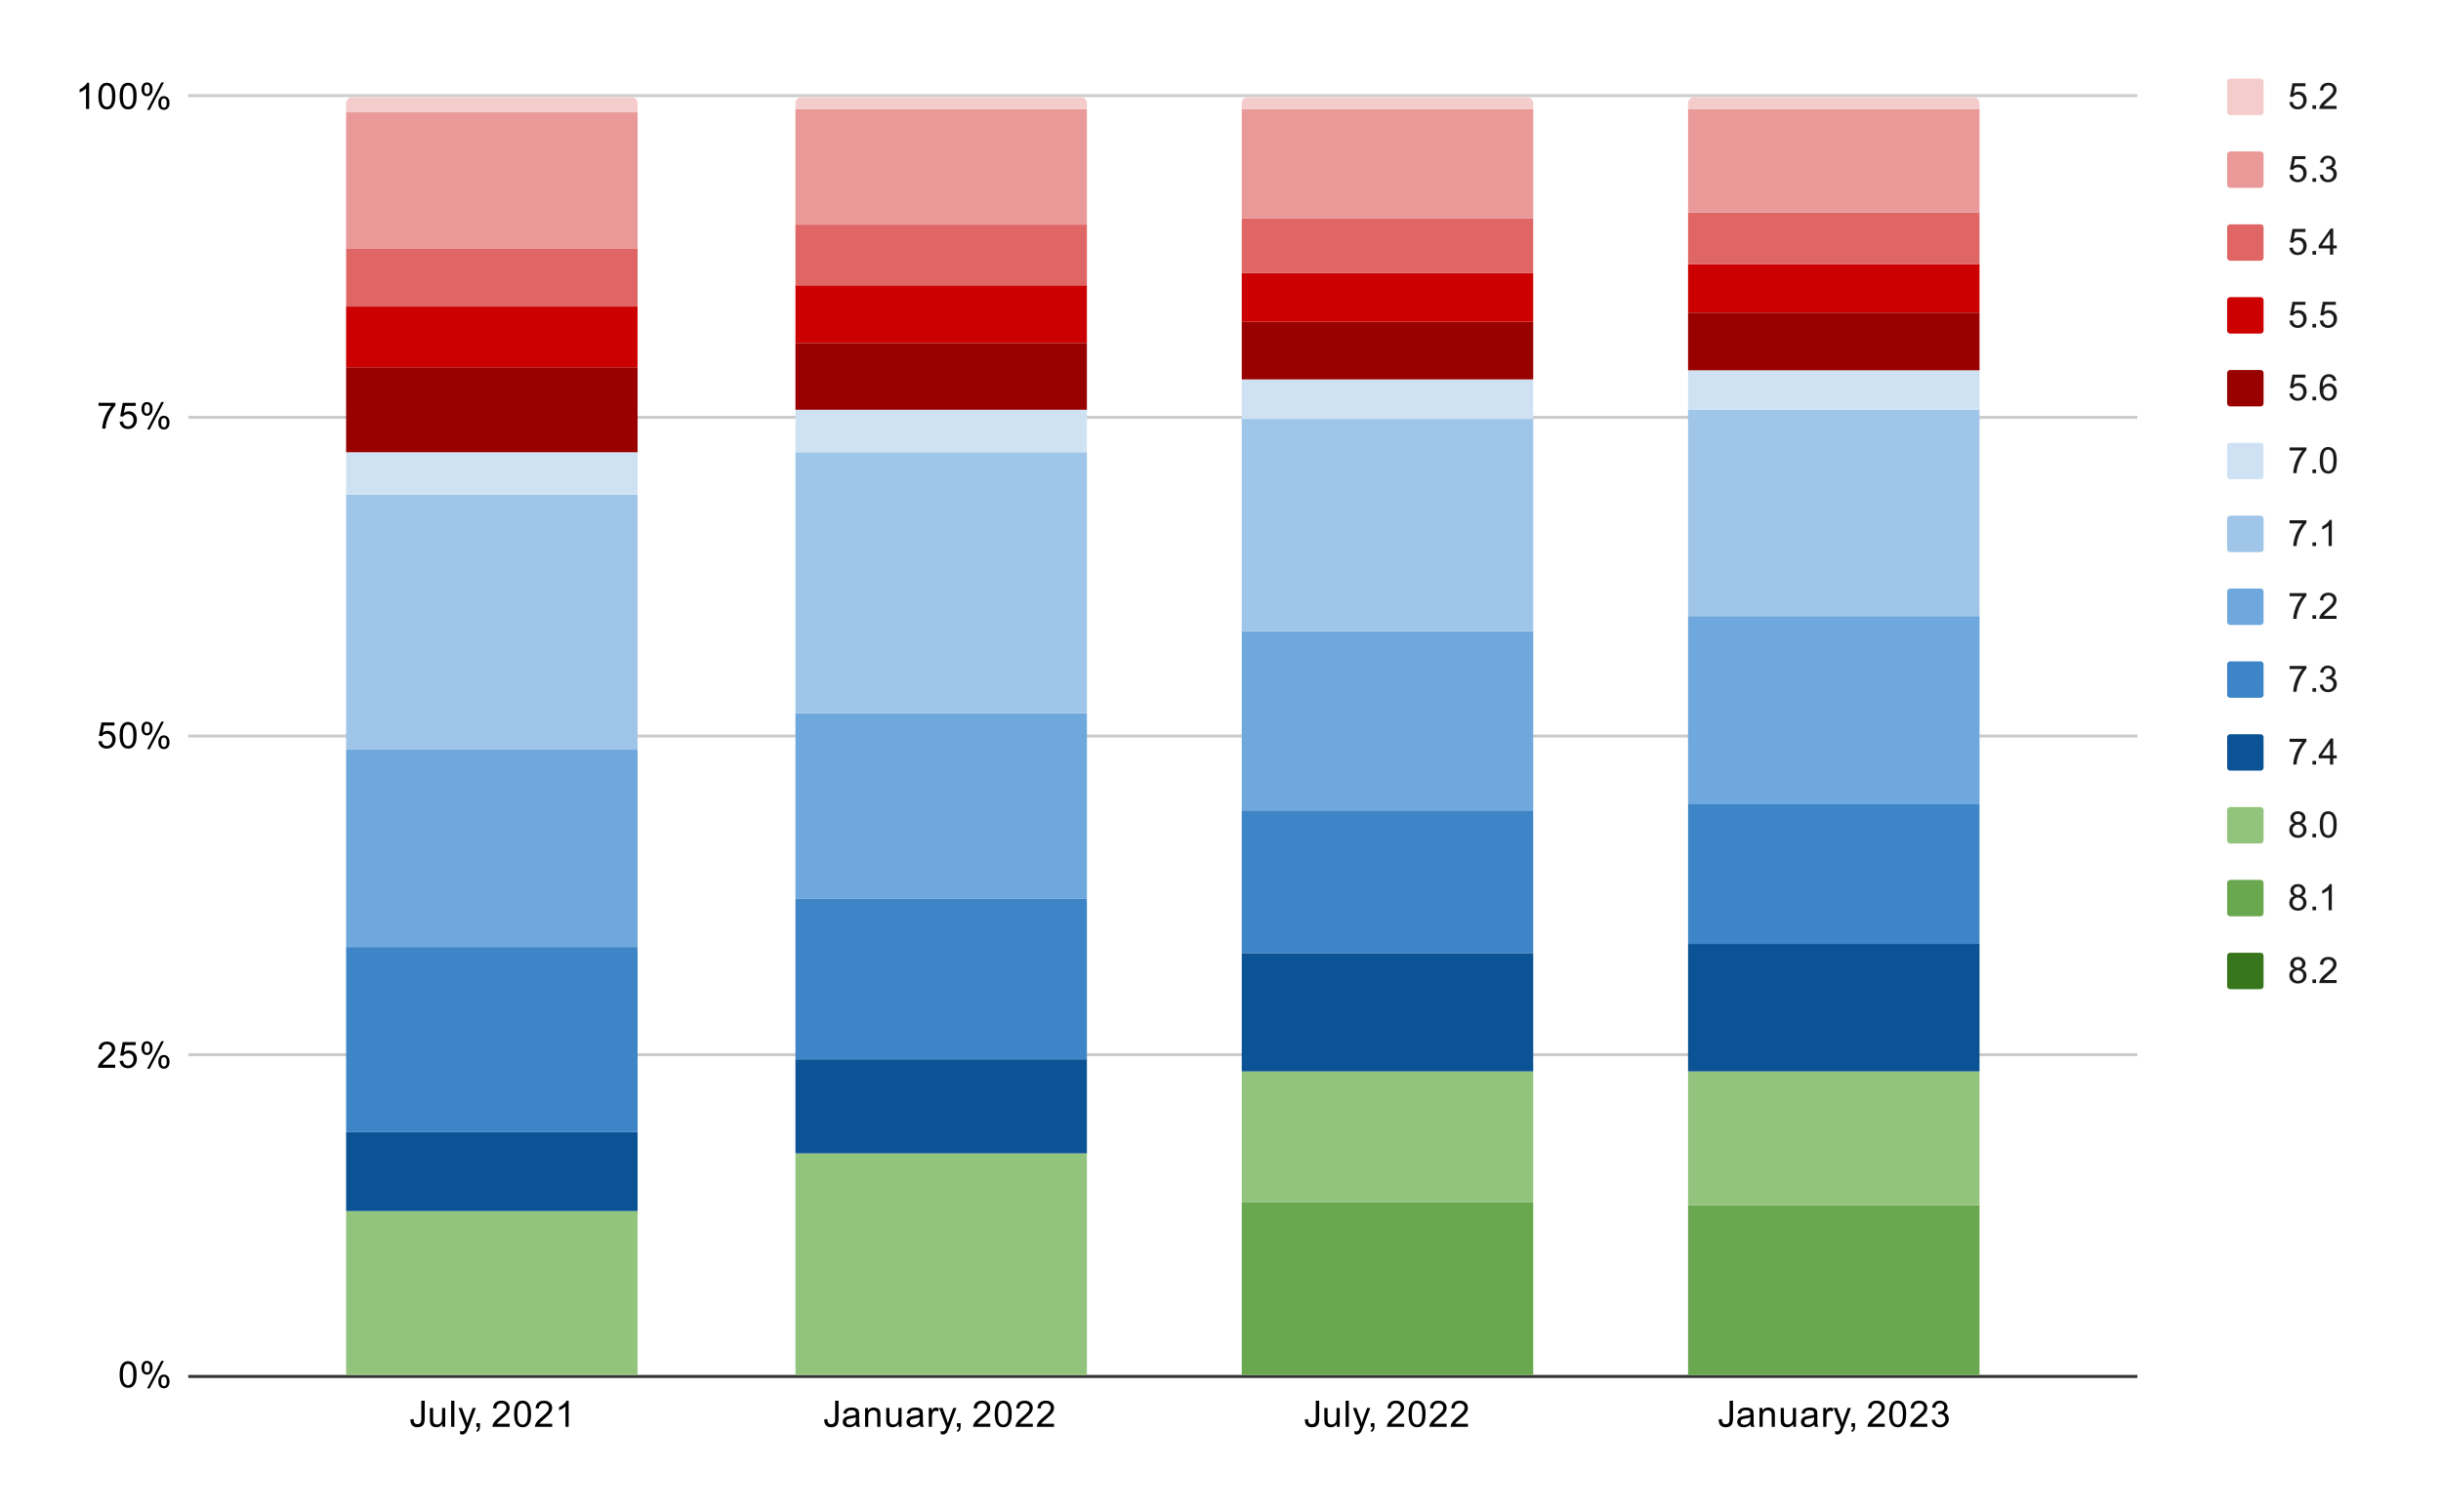 <svg version="1.1" viewBox="0.0 0.0 804.0 498.0" fill="none" stroke="none" stroke-linecap="square" stroke-miterlimit="10" width="804" height="498" xmlns:xlink="http://www.w3.org/1999/xlink" xmlns="http://www.w3.org/2000/svg"><path fill="#ffffff" d="M0 0L804.0 0L804.0 498.0L0 498.0L0 0Z" fill-rule="nonzero"/><path stroke="#333333" stroke-width="1.0" stroke-linecap="butt" d="M62.5 453.5L703.5 453.5" fill-rule="nonzero"/><path stroke="#cccccc" stroke-width="1.0" stroke-linecap="butt" d="M62.5 347.5L703.5 347.5" fill-rule="nonzero"/><path stroke="#cccccc" stroke-width="1.0" stroke-linecap="butt" d="M62.5 242.5L703.5 242.5" fill-rule="nonzero"/><path stroke="#cccccc" stroke-width="1.0" stroke-linecap="butt" d="M62.5 137.5L703.5 137.5" fill-rule="nonzero"/><path stroke="#cccccc" stroke-width="1.0" stroke-linecap="butt" d="M62.5 31.5L703.5 31.5" fill-rule="nonzero"/><clipPath id="id_0"><path d="M62.9 31.9L703.68 31.9L703.68 453.1L62.9 453.1L62.9 31.9Z" clip-rule="nonzero"/></clipPath><path stroke="#000000" stroke-width="2.0" stroke-linecap="butt" stroke-opacity="0.0" clip-path="url(#id_0)" d="M210.0 453.0L114.0 453.0L114.0 453.0L210.0 453.0Z" fill-rule="nonzero"/><path fill="#38761d" clip-path="url(#id_0)" d="M210.0 453.0L114.0 453.0L114.0 453.0L210.0 453.0Z" fill-rule="nonzero"/><path stroke="#000000" stroke-width="2.0" stroke-linecap="butt" stroke-opacity="0.0" clip-path="url(#id_0)" d="M358.0 453.0L262.0 453.0L262.0 453.0L358.0 453.0Z" fill-rule="nonzero"/><path fill="#38761d" clip-path="url(#id_0)" d="M358.0 453.0L262.0 453.0L262.0 453.0L358.0 453.0Z" fill-rule="nonzero"/><path stroke="#000000" stroke-width="2.0" stroke-linecap="butt" stroke-opacity="0.0" clip-path="url(#id_0)" d="M505.0 453.0L409.0 453.0L409.0 453.0L505.0 453.0Z" fill-rule="nonzero"/><path fill="#38761d" clip-path="url(#id_0)" d="M505.0 453.0L409.0 453.0L409.0 453.0L505.0 453.0Z" fill-rule="nonzero"/><path stroke="#000000" stroke-width="2.0" stroke-linecap="butt" stroke-opacity="0.0" clip-path="url(#id_0)" d="M652.0 453.0L556.0 453.0L556.0 453.0L652.0 453.0Z" fill-rule="nonzero"/><path fill="#38761d" clip-path="url(#id_0)" d="M652.0 453.0L556.0 453.0L556.0 453.0L652.0 453.0Z" fill-rule="nonzero"/><path stroke="#000000" stroke-width="2.0" stroke-linecap="butt" stroke-opacity="0.0" clip-path="url(#id_0)" d="M210.0 453.0L114.0 453.0L114.0 453.0L210.0 453.0Z" fill-rule="nonzero"/><path fill="#6aa84f" clip-path="url(#id_0)" d="M210.0 453.0L114.0 453.0L114.0 453.0L210.0 453.0Z" fill-rule="nonzero"/><path stroke="#000000" stroke-width="2.0" stroke-linecap="butt" stroke-opacity="0.0" clip-path="url(#id_0)" d="M358.0 453.0L262.0 453.0L262.0 453.0L358.0 453.0Z" fill-rule="nonzero"/><path fill="#6aa84f" clip-path="url(#id_0)" d="M358.0 453.0L262.0 453.0L262.0 453.0L358.0 453.0Z" fill-rule="nonzero"/><path stroke="#000000" stroke-width="2.0" stroke-linecap="butt" stroke-opacity="0.0" clip-path="url(#id_0)" d="M505.0 453.0L409.0 453.0L409.0 396.0L505.0 396.0Z" fill-rule="nonzero"/><path fill="#6aa84f" clip-path="url(#id_0)" d="M505.0 453.0L409.0 453.0L409.0 396.0L505.0 396.0Z" fill-rule="nonzero"/><path stroke="#000000" stroke-width="2.0" stroke-linecap="butt" stroke-opacity="0.0" clip-path="url(#id_0)" d="M652.0 453.0L556.0 453.0L556.0 397.0L652.0 397.0Z" fill-rule="nonzero"/><path fill="#6aa84f" clip-path="url(#id_0)" d="M652.0 453.0L556.0 453.0L556.0 397.0L652.0 397.0Z" fill-rule="nonzero"/><path stroke="#000000" stroke-width="2.0" stroke-linecap="butt" stroke-opacity="0.0" clip-path="url(#id_0)" d="M210.0 453.0L114.0 453.0L114.0 399.0L210.0 399.0Z" fill-rule="nonzero"/><path fill="#93c47d" clip-path="url(#id_0)" d="M210.0 453.0L114.0 453.0L114.0 399.0L210.0 399.0Z" fill-rule="nonzero"/><path stroke="#000000" stroke-width="2.0" stroke-linecap="butt" stroke-opacity="0.0" clip-path="url(#id_0)" d="M358.0 453.0L262.0 453.0L262.0 380.0L358.0 380.0Z" fill-rule="nonzero"/><path fill="#93c47d" clip-path="url(#id_0)" d="M358.0 453.0L262.0 453.0L262.0 380.0L358.0 380.0Z" fill-rule="nonzero"/><path stroke="#000000" stroke-width="2.0" stroke-linecap="butt" stroke-opacity="0.0" clip-path="url(#id_0)" d="M505.0 396.0L409.0 396.0L409.0 353.0L505.0 353.0Z" fill-rule="nonzero"/><path fill="#93c47d" clip-path="url(#id_0)" d="M505.0 396.0L409.0 396.0L409.0 353.0L505.0 353.0Z" fill-rule="nonzero"/><path stroke="#000000" stroke-width="2.0" stroke-linecap="butt" stroke-opacity="0.0" clip-path="url(#id_0)" d="M652.0 397.0L556.0 397.0L556.0 353.0L652.0 353.0Z" fill-rule="nonzero"/><path fill="#93c47d" clip-path="url(#id_0)" d="M652.0 397.0L556.0 397.0L556.0 353.0L652.0 353.0Z" fill-rule="nonzero"/><path stroke="#000000" stroke-width="2.0" stroke-linecap="butt" stroke-opacity="0.0" clip-path="url(#id_0)" d="M210.0 399.0L114.0 399.0L114.0 373.0L210.0 373.0Z" fill-rule="nonzero"/><path fill="#0b5394" clip-path="url(#id_0)" d="M210.0 399.0L114.0 399.0L114.0 373.0L210.0 373.0Z" fill-rule="nonzero"/><path stroke="#000000" stroke-width="2.0" stroke-linecap="butt" stroke-opacity="0.0" clip-path="url(#id_0)" d="M358.0 380.0L262.0 380.0L262.0 349.0L358.0 349.0Z" fill-rule="nonzero"/><path fill="#0b5394" clip-path="url(#id_0)" d="M358.0 380.0L262.0 380.0L262.0 349.0L358.0 349.0Z" fill-rule="nonzero"/><path stroke="#000000" stroke-width="2.0" stroke-linecap="butt" stroke-opacity="0.0" clip-path="url(#id_0)" d="M505.0 353.0L409.0 353.0L409.0 314.0L505.0 314.0Z" fill-rule="nonzero"/><path fill="#0b5394" clip-path="url(#id_0)" d="M505.0 353.0L409.0 353.0L409.0 314.0L505.0 314.0Z" fill-rule="nonzero"/><path stroke="#000000" stroke-width="2.0" stroke-linecap="butt" stroke-opacity="0.0" clip-path="url(#id_0)" d="M652.0 353.0L556.0 353.0L556.0 311.0L652.0 311.0Z" fill-rule="nonzero"/><path fill="#0b5394" clip-path="url(#id_0)" d="M652.0 353.0L556.0 353.0L556.0 311.0L652.0 311.0Z" fill-rule="nonzero"/><path stroke="#000000" stroke-width="2.0" stroke-linecap="butt" stroke-opacity="0.0" clip-path="url(#id_0)" d="M210.0 373.0L114.0 373.0L114.0 312.0L210.0 312.0Z" fill-rule="nonzero"/><path fill="#3d85c6" clip-path="url(#id_0)" d="M210.0 373.0L114.0 373.0L114.0 312.0L210.0 312.0Z" fill-rule="nonzero"/><path stroke="#000000" stroke-width="2.0" stroke-linecap="butt" stroke-opacity="0.0" clip-path="url(#id_0)" d="M358.0 349.0L262.0 349.0L262.0 296.0L358.0 296.0Z" fill-rule="nonzero"/><path fill="#3d85c6" clip-path="url(#id_0)" d="M358.0 349.0L262.0 349.0L262.0 296.0L358.0 296.0Z" fill-rule="nonzero"/><path stroke="#000000" stroke-width="2.0" stroke-linecap="butt" stroke-opacity="0.0" clip-path="url(#id_0)" d="M505.0 314.0L409.0 314.0L409.0 267.0L505.0 267.0Z" fill-rule="nonzero"/><path fill="#3d85c6" clip-path="url(#id_0)" d="M505.0 314.0L409.0 314.0L409.0 267.0L505.0 267.0Z" fill-rule="nonzero"/><path stroke="#000000" stroke-width="2.0" stroke-linecap="butt" stroke-opacity="0.0" clip-path="url(#id_0)" d="M652.0 311.0L556.0 311.0L556.0 265.0L652.0 265.0Z" fill-rule="nonzero"/><path fill="#3d85c6" clip-path="url(#id_0)" d="M652.0 311.0L556.0 311.0L556.0 265.0L652.0 265.0Z" fill-rule="nonzero"/><path stroke="#000000" stroke-width="2.0" stroke-linecap="butt" stroke-opacity="0.0" clip-path="url(#id_0)" d="M210.0 312.0L114.0 312.0L114.0 247.0L210.0 247.0Z" fill-rule="nonzero"/><path fill="#6fa8dc" clip-path="url(#id_0)" d="M210.0 312.0L114.0 312.0L114.0 247.0L210.0 247.0Z" fill-rule="nonzero"/><path stroke="#000000" stroke-width="2.0" stroke-linecap="butt" stroke-opacity="0.0" clip-path="url(#id_0)" d="M358.0 296.0L262.0 296.0L262.0 235.0L358.0 235.0Z" fill-rule="nonzero"/><path fill="#6fa8dc" clip-path="url(#id_0)" d="M358.0 296.0L262.0 296.0L262.0 235.0L358.0 235.0Z" fill-rule="nonzero"/><path stroke="#000000" stroke-width="2.0" stroke-linecap="butt" stroke-opacity="0.0" clip-path="url(#id_0)" d="M505.0 267.0L409.0 267.0L409.0 208.0L505.0 208.0Z" fill-rule="nonzero"/><path fill="#6fa8dc" clip-path="url(#id_0)" d="M505.0 267.0L409.0 267.0L409.0 208.0L505.0 208.0Z" fill-rule="nonzero"/><path stroke="#000000" stroke-width="2.0" stroke-linecap="butt" stroke-opacity="0.0" clip-path="url(#id_0)" d="M652.0 265.0L556.0 265.0L556.0 203.0L652.0 203.0Z" fill-rule="nonzero"/><path fill="#6fa8dc" clip-path="url(#id_0)" d="M652.0 265.0L556.0 265.0L556.0 203.0L652.0 203.0Z" fill-rule="nonzero"/><path stroke="#000000" stroke-width="2.0" stroke-linecap="butt" stroke-opacity="0.0" clip-path="url(#id_0)" d="M210.0 247.0L114.0 247.0L114.0 163.0L210.0 163.0Z" fill-rule="nonzero"/><path fill="#9fc5e8" clip-path="url(#id_0)" d="M210.0 247.0L114.0 247.0L114.0 163.0L210.0 163.0Z" fill-rule="nonzero"/><path stroke="#000000" stroke-width="2.0" stroke-linecap="butt" stroke-opacity="0.0" clip-path="url(#id_0)" d="M358.0 235.0L262.0 235.0L262.0 149.0L358.0 149.0Z" fill-rule="nonzero"/><path fill="#9fc5e8" clip-path="url(#id_0)" d="M358.0 235.0L262.0 235.0L262.0 149.0L358.0 149.0Z" fill-rule="nonzero"/><path stroke="#000000" stroke-width="2.0" stroke-linecap="butt" stroke-opacity="0.0" clip-path="url(#id_0)" d="M505.0 208.0L409.0 208.0L409.0 138.0L505.0 138.0Z" fill-rule="nonzero"/><path fill="#9fc5e8" clip-path="url(#id_0)" d="M505.0 208.0L409.0 208.0L409.0 138.0L505.0 138.0Z" fill-rule="nonzero"/><path stroke="#000000" stroke-width="2.0" stroke-linecap="butt" stroke-opacity="0.0" clip-path="url(#id_0)" d="M652.0 203.0L556.0 203.0L556.0 135.0L652.0 135.0Z" fill-rule="nonzero"/><path fill="#9fc5e8" clip-path="url(#id_0)" d="M652.0 203.0L556.0 203.0L556.0 135.0L652.0 135.0Z" fill-rule="nonzero"/><path stroke="#000000" stroke-width="2.0" stroke-linecap="butt" stroke-opacity="0.0" clip-path="url(#id_0)" d="M210.0 163.0L114.0 163.0L114.0 149.0L210.0 149.0Z" fill-rule="nonzero"/><path fill="#cfe2f3" clip-path="url(#id_0)" d="M210.0 163.0L114.0 163.0L114.0 149.0L210.0 149.0Z" fill-rule="nonzero"/><path stroke="#000000" stroke-width="2.0" stroke-linecap="butt" stroke-opacity="0.0" clip-path="url(#id_0)" d="M358.0 149.0L262.0 149.0L262.0 135.0L358.0 135.0Z" fill-rule="nonzero"/><path fill="#cfe2f3" clip-path="url(#id_0)" d="M358.0 149.0L262.0 149.0L262.0 135.0L358.0 135.0Z" fill-rule="nonzero"/><path stroke="#000000" stroke-width="2.0" stroke-linecap="butt" stroke-opacity="0.0" clip-path="url(#id_0)" d="M505.0 138.0L409.0 138.0L409.0 125.0L505.0 125.0Z" fill-rule="nonzero"/><path fill="#cfe2f3" clip-path="url(#id_0)" d="M505.0 138.0L409.0 138.0L409.0 125.0L505.0 125.0Z" fill-rule="nonzero"/><path stroke="#000000" stroke-width="2.0" stroke-linecap="butt" stroke-opacity="0.0" clip-path="url(#id_0)" d="M652.0 135.0L556.0 135.0L556.0 122.0L652.0 122.0Z" fill-rule="nonzero"/><path fill="#cfe2f3" clip-path="url(#id_0)" d="M652.0 135.0L556.0 135.0L556.0 122.0L652.0 122.0Z" fill-rule="nonzero"/><path stroke="#000000" stroke-width="2.0" stroke-linecap="butt" stroke-opacity="0.0" clip-path="url(#id_0)" d="M210.0 149.0L114.0 149.0L114.0 121.0L210.0 121.0Z" fill-rule="nonzero"/><path fill="#990000" clip-path="url(#id_0)" d="M210.0 149.0L114.0 149.0L114.0 121.0L210.0 121.0Z" fill-rule="nonzero"/><path stroke="#000000" stroke-width="2.0" stroke-linecap="butt" stroke-opacity="0.0" clip-path="url(#id_0)" d="M358.0 135.0L262.0 135.0L262.0 113.0L358.0 113.0Z" fill-rule="nonzero"/><path fill="#990000" clip-path="url(#id_0)" d="M358.0 135.0L262.0 135.0L262.0 113.0L358.0 113.0Z" fill-rule="nonzero"/><path stroke="#000000" stroke-width="2.0" stroke-linecap="butt" stroke-opacity="0.0" clip-path="url(#id_0)" d="M505.0 125.0L409.0 125.0L409.0 106.0L505.0 106.0Z" fill-rule="nonzero"/><path fill="#990000" clip-path="url(#id_0)" d="M505.0 125.0L409.0 125.0L409.0 106.0L505.0 106.0Z" fill-rule="nonzero"/><path stroke="#000000" stroke-width="2.0" stroke-linecap="butt" stroke-opacity="0.0" clip-path="url(#id_0)" d="M652.0 122.0L556.0 122.0L556.0 103.0L652.0 103.0Z" fill-rule="nonzero"/><path fill="#990000" clip-path="url(#id_0)" d="M652.0 122.0L556.0 122.0L556.0 103.0L652.0 103.0Z" fill-rule="nonzero"/><path stroke="#000000" stroke-width="2.0" stroke-linecap="butt" stroke-opacity="0.0" clip-path="url(#id_0)" d="M210.0 121.0L114.0 121.0L114.0 101.0L210.0 101.0Z" fill-rule="nonzero"/><path fill="#cc0000" clip-path="url(#id_0)" d="M210.0 121.0L114.0 121.0L114.0 101.0L210.0 101.0Z" fill-rule="nonzero"/><path stroke="#000000" stroke-width="2.0" stroke-linecap="butt" stroke-opacity="0.0" clip-path="url(#id_0)" d="M358.0 113.0L262.0 113.0L262.0 94.0L358.0 94.0Z" fill-rule="nonzero"/><path fill="#cc0000" clip-path="url(#id_0)" d="M358.0 113.0L262.0 113.0L262.0 94.0L358.0 94.0Z" fill-rule="nonzero"/><path stroke="#000000" stroke-width="2.0" stroke-linecap="butt" stroke-opacity="0.0" clip-path="url(#id_0)" d="M505.0 106.0L409.0 106.0L409.0 90.0L505.0 90.0Z" fill-rule="nonzero"/><path fill="#cc0000" clip-path="url(#id_0)" d="M505.0 106.0L409.0 106.0L409.0 90.0L505.0 90.0Z" fill-rule="nonzero"/><path stroke="#000000" stroke-width="2.0" stroke-linecap="butt" stroke-opacity="0.0" clip-path="url(#id_0)" d="M652.0 103.0L556.0 103.0L556.0 87.0L652.0 87.0Z" fill-rule="nonzero"/><path fill="#cc0000" clip-path="url(#id_0)" d="M652.0 103.0L556.0 103.0L556.0 87.0L652.0 87.0Z" fill-rule="nonzero"/><path stroke="#000000" stroke-width="2.0" stroke-linecap="butt" stroke-opacity="0.0" clip-path="url(#id_0)" d="M210.0 101.0L114.0 101.0L114.0 82.0L210.0 82.0Z" fill-rule="nonzero"/><path fill="#e06666" clip-path="url(#id_0)" d="M210.0 101.0L114.0 101.0L114.0 82.0L210.0 82.0Z" fill-rule="nonzero"/><path stroke="#000000" stroke-width="2.0" stroke-linecap="butt" stroke-opacity="0.0" clip-path="url(#id_0)" d="M358.0 94.0L262.0 94.0L262.0 74.0L358.0 74.0Z" fill-rule="nonzero"/><path fill="#e06666" clip-path="url(#id_0)" d="M358.0 94.0L262.0 94.0L262.0 74.0L358.0 74.0Z" fill-rule="nonzero"/><path stroke="#000000" stroke-width="2.0" stroke-linecap="butt" stroke-opacity="0.0" clip-path="url(#id_0)" d="M505.0 90.0L409.0 90.0L409.0 72.0L505.0 72.0Z" fill-rule="nonzero"/><path fill="#e06666" clip-path="url(#id_0)" d="M505.0 90.0L409.0 90.0L409.0 72.0L505.0 72.0Z" fill-rule="nonzero"/><path stroke="#000000" stroke-width="2.0" stroke-linecap="butt" stroke-opacity="0.0" clip-path="url(#id_0)" d="M652.0 87.0L556.0 87.0L556.0 70.0L652.0 70.0Z" fill-rule="nonzero"/><path fill="#e06666" clip-path="url(#id_0)" d="M652.0 87.0L556.0 87.0L556.0 70.0L652.0 70.0Z" fill-rule="nonzero"/><path stroke="#000000" stroke-width="2.0" stroke-linecap="butt" stroke-opacity="0.0" clip-path="url(#id_0)" d="M210.0 82.0L114.0 82.0L114.0 37.0L210.0 37.0Z" fill-rule="nonzero"/><path fill="#ea9999" clip-path="url(#id_0)" d="M210.0 82.0L114.0 82.0L114.0 37.0L210.0 37.0Z" fill-rule="nonzero"/><path stroke="#000000" stroke-width="2.0" stroke-linecap="butt" stroke-opacity="0.0" clip-path="url(#id_0)" d="M358.0 74.0L262.0 74.0L262.0 36.0L358.0 36.0Z" fill-rule="nonzero"/><path fill="#ea9999" clip-path="url(#id_0)" d="M358.0 74.0L262.0 74.0L262.0 36.0L358.0 36.0Z" fill-rule="nonzero"/><path stroke="#000000" stroke-width="2.0" stroke-linecap="butt" stroke-opacity="0.0" clip-path="url(#id_0)" d="M505.0 72.0L409.0 72.0L409.0 36.0L505.0 36.0Z" fill-rule="nonzero"/><path fill="#ea9999" clip-path="url(#id_0)" d="M505.0 72.0L409.0 72.0L409.0 36.0L505.0 36.0Z" fill-rule="nonzero"/><path stroke="#000000" stroke-width="2.0" stroke-linecap="butt" stroke-opacity="0.0" clip-path="url(#id_0)" d="M652.0 70.0L556.0 70.0L556.0 36.0L652.0 36.0Z" fill-rule="nonzero"/><path fill="#ea9999" clip-path="url(#id_0)" d="M652.0 70.0L556.0 70.0L556.0 36.0L652.0 36.0Z" fill-rule="nonzero"/><path stroke="#000000" stroke-width="2.0" stroke-linecap="butt" stroke-opacity="0.0" clip-path="url(#id_0)" d="M210.0 37.0L114.0 37.0L114.0 34.0C114.0 32.895 114.895 32.0 116.0 32.0L208.0 32.0C209.105 32.0 210.0 32.895 210.0 34.0Z" fill-rule="nonzero"/><path fill="#f4cccc" clip-path="url(#id_0)" d="M210.0 37.0L114.0 37.0L114.0 34.0C114.0 32.895 114.895 32.0 116.0 32.0L208.0 32.0C209.105 32.0 210.0 32.895 210.0 34.0Z" fill-rule="nonzero"/><path stroke="#000000" stroke-width="2.0" stroke-linecap="butt" stroke-opacity="0.0" clip-path="url(#id_0)" d="M358.0 36.0L262.0 36.0L262.0 34.0C262.0 32.895 262.895 32.0 264.0 32.0L356.0 32.0C357.105 32.0 358.0 32.895 358.0 34.0Z" fill-rule="nonzero"/><path fill="#f4cccc" clip-path="url(#id_0)" d="M358.0 36.0L262.0 36.0L262.0 34.0C262.0 32.895 262.895 32.0 264.0 32.0L356.0 32.0C357.105 32.0 358.0 32.895 358.0 34.0Z" fill-rule="nonzero"/><path stroke="#000000" stroke-width="2.0" stroke-linecap="butt" stroke-opacity="0.0" clip-path="url(#id_0)" d="M505.0 36.0L409.0 36.0L409.0 34.0C409.0 32.895 409.895 32.0 411.0 32.0L503.0 32.0C504.105 32.0 505.0 32.895 505.0 34.0Z" fill-rule="nonzero"/><path fill="#f4cccc" clip-path="url(#id_0)" d="M505.0 36.0L409.0 36.0L409.0 34.0C409.0 32.895 409.895 32.0 411.0 32.0L503.0 32.0C504.105 32.0 505.0 32.895 505.0 34.0Z" fill-rule="nonzero"/><path stroke="#000000" stroke-width="2.0" stroke-linecap="butt" stroke-opacity="0.0" clip-path="url(#id_0)" d="M652.0 36.0L556.0 36.0L556.0 34.0C556.0 32.895 556.895 32.0 558.0 32.0L650.0 32.0C651.105 32.0 652.0 32.895 652.0 34.0Z" fill-rule="nonzero"/><path fill="#f4cccc" clip-path="url(#id_0)" d="M652.0 36.0L556.0 36.0L556.0 34.0C556.0 32.895 556.895 32.0 558.0 32.0L650.0 32.0C651.105 32.0 652.0 32.895 652.0 34.0Z" fill-rule="nonzero"/><path fill="#000000" d="M39.4 452.866Q39.4 451.334 39.712 450.413Q40.025 449.475 40.634 448.975Q41.259 448.475 42.197 448.475Q42.884 448.475 43.4 448.756Q43.931 449.038 44.275 449.569Q44.619 450.084 44.806 450.834Q44.994 451.584 44.994 452.866Q44.994 454.381 44.681 455.303Q44.384 456.225 43.759 456.741Q43.15 457.241 42.197 457.241Q40.962 457.241 40.244 456.35Q39.4 455.288 39.4 452.866ZM40.478 452.866Q40.478 454.975 40.978 455.678Q41.478 456.381 42.197 456.381Q42.931 456.381 43.416 455.678Q43.916 454.975 43.916 452.866Q43.916 450.741 43.416 450.053Q42.931 449.35 42.181 449.35Q41.462 449.35 41.025 449.959Q40.478 450.741 40.478 452.866ZM46.603 450.569Q46.603 449.647 47.056 449.006Q47.525 448.366 48.4 448.366Q49.212 448.366 49.744 448.944Q50.275 449.522 50.275 450.631Q50.275 451.725 49.728 452.319Q49.197 452.897 48.416 452.897Q47.634 452.897 47.119 452.319Q46.603 451.741 46.603 450.569ZM48.431 449.084Q48.041 449.084 47.775 449.428Q47.525 449.772 47.525 450.678Q47.525 451.506 47.775 451.85Q48.041 452.178 48.431 452.178Q48.837 452.178 49.087 451.834Q49.353 451.491 49.353 450.6Q49.353 449.756 49.087 449.428Q48.822 449.084 48.431 449.084ZM48.431 457.413L53.134 448.366L53.994 448.366L49.306 457.413L48.431 457.413ZM52.15 455.084Q52.15 454.163 52.603 453.522Q53.072 452.881 53.962 452.881Q54.775 452.881 55.306 453.459Q55.837 454.022 55.837 455.147Q55.837 456.241 55.291 456.834Q54.759 457.413 53.962 457.413Q53.197 457.413 52.666 456.834Q52.15 456.256 52.15 455.084ZM53.994 453.6Q53.587 453.6 53.322 453.944Q53.072 454.288 53.072 455.194Q53.072 456.006 53.337 456.35Q53.603 456.694 53.994 456.694Q54.384 456.694 54.65 456.35Q54.916 456.006 54.916 455.1Q54.916 454.272 54.65 453.944Q54.384 453.6 53.994 453.6Z" fill-rule="nonzero"/><path fill="#000000" d="M37.947 350.784L37.947 351.8L32.259 351.8Q32.259 351.425 32.384 351.066Q32.603 350.488 33.072 349.925Q33.556 349.363 34.462 348.628Q35.869 347.472 36.353 346.8Q36.853 346.128 36.853 345.534Q36.853 344.909 36.4 344.488Q35.947 344.05 35.228 344.05Q34.462 344.05 34.009 344.503Q33.556 344.956 33.541 345.769L32.462 345.659Q32.572 344.441 33.291 343.816Q34.025 343.175 35.259 343.175Q36.494 343.175 37.212 343.863Q37.931 344.55 37.931 345.566Q37.931 346.081 37.712 346.581Q37.509 347.066 37.009 347.628Q36.525 348.175 35.4 349.128Q34.447 349.925 34.166 350.222Q33.9 350.503 33.728 350.784L37.947 350.784ZM39.4 349.55L40.509 349.456Q40.634 350.269 41.072 350.675Q41.525 351.081 42.166 351.081Q42.916 351.081 43.447 350.503Q43.978 349.925 43.978 348.988Q43.978 348.081 43.462 347.566Q42.962 347.034 42.134 347.034Q41.634 347.034 41.212 347.269Q40.806 347.503 40.572 347.863L39.587 347.738L40.416 343.331L44.697 343.331L44.697 344.331L41.259 344.331L40.806 346.644Q41.572 346.097 42.416 346.097Q43.541 346.097 44.306 346.878Q45.087 347.659 45.087 348.894Q45.087 350.05 44.416 350.909Q43.587 351.941 42.166 351.941Q40.994 351.941 40.244 351.284Q39.509 350.628 39.4 349.55ZM46.603 345.269Q46.603 344.347 47.056 343.706Q47.525 343.066 48.4 343.066Q49.212 343.066 49.744 343.644Q50.275 344.222 50.275 345.331Q50.275 346.425 49.728 347.019Q49.197 347.597 48.416 347.597Q47.634 347.597 47.119 347.019Q46.603 346.441 46.603 345.269ZM48.431 343.784Q48.041 343.784 47.775 344.128Q47.525 344.472 47.525 345.378Q47.525 346.206 47.775 346.55Q48.041 346.878 48.431 346.878Q48.837 346.878 49.087 346.534Q49.353 346.191 49.353 345.3Q49.353 344.456 49.087 344.128Q48.822 343.784 48.431 343.784ZM48.431 352.113L53.134 343.066L53.994 343.066L49.306 352.113L48.431 352.113ZM52.15 349.784Q52.15 348.863 52.603 348.222Q53.072 347.581 53.962 347.581Q54.775 347.581 55.306 348.159Q55.837 348.722 55.837 349.847Q55.837 350.941 55.291 351.534Q54.759 352.113 53.962 352.113Q53.197 352.113 52.666 351.534Q52.15 350.956 52.15 349.784ZM53.994 348.3Q53.587 348.3 53.322 348.644Q53.072 348.988 53.072 349.894Q53.072 350.706 53.337 351.05Q53.603 351.394 53.994 351.394Q54.384 351.394 54.65 351.05Q54.916 350.706 54.916 349.8Q54.916 348.972 54.65 348.644Q54.384 348.3 53.994 348.3Z" fill-rule="nonzero"/><path fill="#000000" d="M32.4 244.25L33.509 244.156Q33.634 244.969 34.072 245.375Q34.525 245.781 35.166 245.781Q35.916 245.781 36.447 245.203Q36.978 244.625 36.978 243.688Q36.978 242.781 36.462 242.266Q35.962 241.734 35.134 241.734Q34.634 241.734 34.212 241.969Q33.806 242.203 33.572 242.562L32.587 242.438L33.416 238.031L37.697 238.031L37.697 239.031L34.259 239.031L33.806 241.344Q34.572 240.797 35.416 240.797Q36.541 240.797 37.306 241.578Q38.087 242.359 38.087 243.594Q38.087 244.75 37.416 245.609Q36.587 246.641 35.166 246.641Q33.994 246.641 33.244 245.984Q32.509 245.328 32.4 244.25ZM39.4 242.266Q39.4 240.734 39.712 239.812Q40.025 238.875 40.634 238.375Q41.259 237.875 42.197 237.875Q42.884 237.875 43.4 238.156Q43.931 238.438 44.275 238.969Q44.619 239.484 44.806 240.234Q44.994 240.984 44.994 242.266Q44.994 243.781 44.681 244.703Q44.384 245.625 43.759 246.141Q43.15 246.641 42.197 246.641Q40.962 246.641 40.244 245.75Q39.4 244.688 39.4 242.266ZM40.478 242.266Q40.478 244.375 40.978 245.078Q41.478 245.781 42.197 245.781Q42.931 245.781 43.416 245.078Q43.916 244.375 43.916 242.266Q43.916 240.141 43.416 239.453Q42.931 238.75 42.181 238.75Q41.462 238.75 41.025 239.359Q40.478 240.141 40.478 242.266ZM46.603 239.969Q46.603 239.047 47.056 238.406Q47.525 237.766 48.4 237.766Q49.212 237.766 49.744 238.344Q50.275 238.922 50.275 240.031Q50.275 241.125 49.728 241.719Q49.197 242.297 48.416 242.297Q47.634 242.297 47.119 241.719Q46.603 241.141 46.603 239.969ZM48.431 238.484Q48.041 238.484 47.775 238.828Q47.525 239.172 47.525 240.078Q47.525 240.906 47.775 241.25Q48.041 241.578 48.431 241.578Q48.837 241.578 49.087 241.234Q49.353 240.891 49.353 240.0Q49.353 239.156 49.087 238.828Q48.822 238.484 48.431 238.484ZM48.431 246.812L53.134 237.766L53.994 237.766L49.306 246.812L48.431 246.812ZM52.15 244.484Q52.15 243.562 52.603 242.922Q53.072 242.281 53.962 242.281Q54.775 242.281 55.306 242.859Q55.837 243.422 55.837 244.547Q55.837 245.641 55.291 246.234Q54.759 246.812 53.962 246.812Q53.197 246.812 52.666 246.234Q52.15 245.656 52.15 244.484ZM53.994 243.0Q53.587 243.0 53.322 243.344Q53.072 243.688 53.072 244.594Q53.072 245.406 53.337 245.75Q53.603 246.094 53.994 246.094Q54.384 246.094 54.65 245.75Q54.916 245.406 54.916 244.5Q54.916 243.672 54.65 243.344Q54.384 243.0 53.994 243.0Z" fill-rule="nonzero"/><path fill="#000000" d="M32.462 133.731L32.462 132.716L38.025 132.716L38.025 133.544Q37.212 134.419 36.4 135.872Q35.603 137.309 35.166 138.841Q34.837 139.919 34.759 141.2L33.666 141.2Q33.681 140.184 34.056 138.747Q34.447 137.309 35.15 135.981Q35.869 134.653 36.681 133.731L32.462 133.731ZM39.4 138.95L40.509 138.856Q40.634 139.669 41.072 140.075Q41.525 140.481 42.166 140.481Q42.916 140.481 43.447 139.903Q43.978 139.325 43.978 138.387Q43.978 137.481 43.462 136.966Q42.962 136.434 42.134 136.434Q41.634 136.434 41.212 136.669Q40.806 136.903 40.572 137.262L39.587 137.137L40.416 132.731L44.697 132.731L44.697 133.731L41.259 133.731L40.806 136.044Q41.572 135.497 42.416 135.497Q43.541 135.497 44.306 136.278Q45.087 137.059 45.087 138.294Q45.087 139.45 44.416 140.309Q43.587 141.341 42.166 141.341Q40.994 141.341 40.244 140.684Q39.509 140.028 39.4 138.95ZM46.603 134.669Q46.603 133.747 47.056 133.106Q47.525 132.466 48.4 132.466Q49.212 132.466 49.744 133.044Q50.275 133.622 50.275 134.731Q50.275 135.825 49.728 136.419Q49.197 136.997 48.416 136.997Q47.634 136.997 47.119 136.419Q46.603 135.841 46.603 134.669ZM48.431 133.184Q48.041 133.184 47.775 133.528Q47.525 133.872 47.525 134.778Q47.525 135.606 47.775 135.95Q48.041 136.278 48.431 136.278Q48.837 136.278 49.087 135.934Q49.353 135.591 49.353 134.7Q49.353 133.856 49.087 133.528Q48.822 133.184 48.431 133.184ZM48.431 141.512L53.134 132.466L53.994 132.466L49.306 141.512L48.431 141.512ZM52.15 139.184Q52.15 138.262 52.603 137.622Q53.072 136.981 53.962 136.981Q54.775 136.981 55.306 137.559Q55.837 138.122 55.837 139.247Q55.837 140.341 55.291 140.934Q54.759 141.512 53.962 141.512Q53.197 141.512 52.666 140.934Q52.15 140.356 52.15 139.184ZM53.994 137.7Q53.587 137.7 53.322 138.044Q53.072 138.387 53.072 139.294Q53.072 140.106 53.337 140.45Q53.603 140.794 53.994 140.794Q54.384 140.794 54.65 140.45Q54.916 140.106 54.916 139.2Q54.916 138.372 54.65 138.044Q54.384 137.7 53.994 137.7Z" fill-rule="nonzero"/><path fill="#000000" d="M29.369 35.9L28.322 35.9L28.322 29.181Q27.931 29.541 27.306 29.916Q26.697 30.275 26.212 30.447L26.212 29.431Q27.087 29.009 27.744 28.431Q28.416 27.838 28.697 27.275L29.369 27.275L29.369 35.9ZM32.4 31.666Q32.4 30.134 32.712 29.213Q33.025 28.275 33.634 27.775Q34.259 27.275 35.197 27.275Q35.884 27.275 36.4 27.556Q36.931 27.838 37.275 28.369Q37.619 28.884 37.806 29.634Q37.994 30.384 37.994 31.666Q37.994 33.181 37.681 34.103Q37.384 35.025 36.759 35.541Q36.15 36.041 35.197 36.041Q33.962 36.041 33.244 35.15Q32.4 34.087 32.4 31.666ZM33.478 31.666Q33.478 33.775 33.978 34.478Q34.478 35.181 35.197 35.181Q35.931 35.181 36.416 34.478Q36.916 33.775 36.916 31.666Q36.916 29.541 36.416 28.853Q35.931 28.15 35.181 28.15Q34.462 28.15 34.025 28.759Q33.478 29.541 33.478 31.666ZM39.4 31.666Q39.4 30.134 39.712 29.213Q40.025 28.275 40.634 27.775Q41.259 27.275 42.197 27.275Q42.884 27.275 43.4 27.556Q43.931 27.838 44.275 28.369Q44.619 28.884 44.806 29.634Q44.994 30.384 44.994 31.666Q44.994 33.181 44.681 34.103Q44.384 35.025 43.759 35.541Q43.15 36.041 42.197 36.041Q40.962 36.041 40.244 35.15Q39.4 34.087 39.4 31.666ZM40.478 31.666Q40.478 33.775 40.978 34.478Q41.478 35.181 42.197 35.181Q42.931 35.181 43.416 34.478Q43.916 33.775 43.916 31.666Q43.916 29.541 43.416 28.853Q42.931 28.15 42.181 28.15Q41.462 28.15 41.025 28.759Q40.478 29.541 40.478 31.666ZM46.603 29.369Q46.603 28.447 47.056 27.806Q47.525 27.166 48.4 27.166Q49.212 27.166 49.744 27.744Q50.275 28.322 50.275 29.431Q50.275 30.525 49.728 31.119Q49.197 31.697 48.416 31.697Q47.634 31.697 47.119 31.119Q46.603 30.541 46.603 29.369ZM48.431 27.884Q48.041 27.884 47.775 28.228Q47.525 28.572 47.525 29.478Q47.525 30.306 47.775 30.65Q48.041 30.978 48.431 30.978Q48.837 30.978 49.087 30.634Q49.353 30.291 49.353 29.4Q49.353 28.556 49.087 28.228Q48.822 27.884 48.431 27.884ZM48.431 36.212L53.134 27.166L53.994 27.166L49.306 36.212L48.431 36.212ZM52.15 33.884Q52.15 32.962 52.603 32.322Q53.072 31.681 53.962 31.681Q54.775 31.681 55.306 32.259Q55.837 32.822 55.837 33.947Q55.837 35.041 55.291 35.634Q54.759 36.212 53.962 36.212Q53.197 36.212 52.666 35.634Q52.15 35.056 52.15 33.884ZM53.994 32.4Q53.587 32.4 53.322 32.744Q53.072 33.087 53.072 33.994Q53.072 34.806 53.337 35.15Q53.603 35.494 53.994 35.494Q54.384 35.494 54.65 35.15Q54.916 34.806 54.916 33.9Q54.916 33.072 54.65 32.744Q54.384 32.4 53.994 32.4Z" fill-rule="nonzero"/><path fill="#000000" d="M135.175 467.663L136.206 467.522Q136.238 468.506 136.566 468.866Q136.894 469.225 137.488 469.225Q137.91 469.225 138.222 469.038Q138.535 468.834 138.644 468.506Q138.769 468.163 138.769 467.428L138.769 461.506L139.894 461.506L139.894 467.366Q139.894 468.444 139.628 469.038Q139.378 469.631 138.816 469.944Q138.253 470.241 137.488 470.241Q136.363 470.241 135.753 469.6Q135.16 468.944 135.175 467.663ZM145.706 470.1L145.706 469.178Q144.972 470.241 143.722 470.241Q143.175 470.241 142.691 470.038Q142.222 469.819 141.988 469.506Q141.753 469.178 141.66 468.709Q141.597 468.413 141.597 467.725L141.597 463.881L142.66 463.881L142.66 467.334Q142.66 468.147 142.722 468.444Q142.816 468.85 143.128 469.1Q143.456 469.334 143.941 469.334Q144.41 469.334 144.816 469.1Q145.238 468.85 145.41 468.428Q145.597 468.006 145.597 467.209L145.597 463.881L146.644 463.881L146.644 470.1L145.706 470.1ZM148.597 470.1L148.597 461.506L149.66 461.506L149.66 470.1L148.597 470.1ZM151.581 472.491L151.456 471.506Q151.8 471.6 152.066 471.6Q152.41 471.6 152.613 471.475Q152.831 471.366 152.972 471.163Q153.066 470.991 153.3 470.366Q153.316 470.288 153.394 470.116L151.019 463.881L152.16 463.881L153.456 467.475Q153.706 468.163 153.91 468.928Q154.097 468.194 154.347 467.506L155.675 463.881L156.722 463.881L154.363 470.209Q153.972 471.225 153.769 471.616Q153.488 472.147 153.113 472.381Q152.753 472.631 152.253 472.631Q151.956 472.631 151.581 472.491ZM156.894 470.1L156.894 468.897L158.097 468.897L158.097 470.1Q158.097 470.756 157.863 471.163Q157.628 471.584 157.128 471.803L156.831 471.35Q157.16 471.209 157.316 470.913Q157.472 470.631 157.503 470.1L156.894 470.1ZM167.878 469.084L167.878 470.1L162.191 470.1Q162.191 469.725 162.316 469.366Q162.535 468.788 163.003 468.225Q163.488 467.663 164.394 466.928Q165.8 465.772 166.285 465.1Q166.785 464.428 166.785 463.834Q166.785 463.209 166.331 462.788Q165.878 462.35 165.16 462.35Q164.394 462.35 163.941 462.803Q163.488 463.256 163.472 464.069L162.394 463.959Q162.503 462.741 163.222 462.116Q163.956 461.475 165.191 461.475Q166.425 461.475 167.144 462.163Q167.863 462.85 167.863 463.866Q167.863 464.381 167.644 464.881Q167.441 465.366 166.941 465.928Q166.456 466.475 165.331 467.428Q164.378 468.225 164.097 468.522Q163.831 468.803 163.66 469.084L167.878 469.084ZM169.331 465.866Q169.331 464.334 169.644 463.413Q169.956 462.475 170.566 461.975Q171.191 461.475 172.128 461.475Q172.816 461.475 173.331 461.756Q173.863 462.038 174.206 462.569Q174.55 463.084 174.738 463.834Q174.925 464.584 174.925 465.866Q174.925 467.381 174.613 468.303Q174.316 469.225 173.691 469.741Q173.081 470.241 172.128 470.241Q170.894 470.241 170.175 469.35Q169.331 468.288 169.331 465.866ZM170.41 465.866Q170.41 467.975 170.91 468.678Q171.41 469.381 172.128 469.381Q172.863 469.381 173.347 468.678Q173.847 467.975 173.847 465.866Q173.847 463.741 173.347 463.053Q172.863 462.35 172.113 462.35Q171.394 462.35 170.956 462.959Q170.41 463.741 170.41 465.866ZM181.878 469.084L181.878 470.1L176.191 470.1Q176.191 469.725 176.316 469.366Q176.535 468.788 177.003 468.225Q177.488 467.663 178.394 466.928Q179.8 465.772 180.285 465.1Q180.785 464.428 180.785 463.834Q180.785 463.209 180.331 462.788Q179.878 462.35 179.16 462.35Q178.394 462.35 177.941 462.803Q177.488 463.256 177.472 464.069L176.394 463.959Q176.503 462.741 177.222 462.116Q177.956 461.475 179.191 461.475Q180.425 461.475 181.144 462.163Q181.863 462.85 181.863 463.866Q181.863 464.381 181.644 464.881Q181.441 465.366 180.941 465.928Q180.456 466.475 179.331 467.428Q178.378 468.225 178.097 468.522Q177.831 468.803 177.66 469.084L181.878 469.084ZM187.3 470.1L186.253 470.1L186.253 463.381Q185.863 463.741 185.238 464.116Q184.628 464.475 184.144 464.647L184.144 463.631Q185.019 463.209 185.675 462.631Q186.347 462.038 186.628 461.475L187.3 461.475L187.3 470.1Z" fill-rule="nonzero"/><path fill="#000000" d="M271.481 467.663L272.512 467.522Q272.543 468.506 272.872 468.866Q273.2 469.225 273.793 469.225Q274.215 469.225 274.528 469.038Q274.84 468.834 274.95 468.506Q275.075 468.163 275.075 467.428L275.075 461.506L276.2 461.506L276.2 467.366Q276.2 468.444 275.934 469.038Q275.684 469.631 275.122 469.944Q274.559 470.241 273.793 470.241Q272.668 470.241 272.059 469.6Q271.465 468.944 271.481 467.663ZM281.997 469.334Q281.403 469.834 280.856 470.038Q280.325 470.241 279.7 470.241Q278.668 470.241 278.122 469.741Q277.575 469.241 277.575 468.459Q277.575 468.006 277.778 467.631Q277.981 467.241 278.325 467.022Q278.668 466.788 279.09 466.678Q279.387 466.584 280.028 466.506Q281.293 466.366 281.903 466.147Q281.903 465.928 281.903 465.881Q281.903 465.225 281.606 464.959Q281.2 464.616 280.403 464.616Q279.668 464.616 279.309 464.881Q278.95 465.131 278.778 465.788L277.747 465.647Q277.887 464.991 278.215 464.584Q278.543 464.178 279.153 463.959Q279.762 463.741 280.559 463.741Q281.356 463.741 281.856 463.928Q282.356 464.116 282.59 464.397Q282.825 464.678 282.918 465.116Q282.965 465.381 282.965 466.084L282.965 467.491Q282.965 468.959 283.028 469.35Q283.106 469.741 283.309 470.1L282.2 470.1Q282.043 469.772 281.997 469.334ZM281.903 466.975Q281.325 467.209 280.184 467.381Q279.528 467.475 279.262 467.6Q278.997 467.709 278.84 467.928Q278.7 468.147 278.7 468.428Q278.7 468.85 279.012 469.131Q279.34 469.413 279.95 469.413Q280.559 469.413 281.028 469.147Q281.512 468.881 281.731 468.413Q281.903 468.053 281.903 467.366L281.903 466.975ZM284.934 470.1L284.934 463.881L285.872 463.881L285.872 464.756Q286.559 463.741 287.856 463.741Q288.418 463.741 288.887 463.944Q289.372 464.147 289.606 464.475Q289.84 464.803 289.934 465.241Q289.981 465.538 289.981 466.272L289.981 470.1L288.934 470.1L288.934 466.319Q288.934 465.663 288.809 465.35Q288.684 465.038 288.372 464.85Q288.059 464.647 287.637 464.647Q286.965 464.647 286.465 465.084Q285.981 465.506 285.981 466.694L285.981 470.1L284.934 470.1ZM296.012 470.1L296.012 469.178Q295.278 470.241 294.028 470.241Q293.481 470.241 292.997 470.038Q292.528 469.819 292.293 469.506Q292.059 469.178 291.965 468.709Q291.903 468.413 291.903 467.725L291.903 463.881L292.965 463.881L292.965 467.334Q292.965 468.147 293.028 468.444Q293.122 468.85 293.434 469.1Q293.762 469.334 294.247 469.334Q294.715 469.334 295.122 469.1Q295.543 468.85 295.715 468.428Q295.903 468.006 295.903 467.209L295.903 463.881L296.95 463.881L296.95 470.1L296.012 470.1ZM302.997 469.334Q302.403 469.834 301.856 470.038Q301.325 470.241 300.7 470.241Q299.668 470.241 299.122 469.741Q298.575 469.241 298.575 468.459Q298.575 468.006 298.778 467.631Q298.981 467.241 299.325 467.022Q299.668 466.788 300.09 466.678Q300.387 466.584 301.028 466.506Q302.293 466.366 302.903 466.147Q302.903 465.928 302.903 465.881Q302.903 465.225 302.606 464.959Q302.2 464.616 301.403 464.616Q300.668 464.616 300.309 464.881Q299.95 465.131 299.778 465.788L298.747 465.647Q298.887 464.991 299.215 464.584Q299.543 464.178 300.153 463.959Q300.762 463.741 301.559 463.741Q302.356 463.741 302.856 463.928Q303.356 464.116 303.59 464.397Q303.825 464.678 303.918 465.116Q303.965 465.381 303.965 466.084L303.965 467.491Q303.965 468.959 304.028 469.35Q304.106 469.741 304.309 470.1L303.2 470.1Q303.043 469.772 302.997 469.334ZM302.903 466.975Q302.325 467.209 301.184 467.381Q300.528 467.475 300.262 467.6Q299.997 467.709 299.84 467.928Q299.7 468.147 299.7 468.428Q299.7 468.85 300.012 469.131Q300.34 469.413 300.95 469.413Q301.559 469.413 302.028 469.147Q302.512 468.881 302.731 468.413Q302.903 468.053 302.903 467.366L302.903 466.975ZM305.918 470.1L305.918 463.881L306.872 463.881L306.872 464.819Q307.231 464.163 307.528 463.959Q307.84 463.741 308.215 463.741Q308.747 463.741 309.293 464.069L308.934 465.053Q308.543 464.819 308.168 464.819Q307.809 464.819 307.528 465.038Q307.262 465.241 307.153 465.616Q306.965 466.178 306.965 466.834L306.965 470.1L305.918 470.1ZM309.887 472.491L309.762 471.506Q310.106 471.6 310.372 471.6Q310.715 471.6 310.918 471.475Q311.137 471.366 311.278 471.163Q311.372 470.991 311.606 470.366Q311.622 470.288 311.7 470.116L309.325 463.881L310.465 463.881L311.762 467.475Q312.012 468.163 312.215 468.928Q312.403 468.194 312.653 467.506L313.981 463.881L315.028 463.881L312.668 470.209Q312.278 471.225 312.075 471.616Q311.793 472.147 311.418 472.381Q311.059 472.631 310.559 472.631Q310.262 472.631 309.887 472.491ZM315.2 470.1L315.2 468.897L316.403 468.897L316.403 470.1Q316.403 470.756 316.168 471.163Q315.934 471.584 315.434 471.803L315.137 471.35Q315.465 471.209 315.622 470.913Q315.778 470.631 315.809 470.1L315.2 470.1ZM326.184 469.084L326.184 470.1L320.497 470.1Q320.497 469.725 320.622 469.366Q320.84 468.788 321.309 468.225Q321.793 467.663 322.7 466.928Q324.106 465.772 324.59 465.1Q325.09 464.428 325.09 463.834Q325.09 463.209 324.637 462.788Q324.184 462.35 323.465 462.35Q322.7 462.35 322.247 462.803Q321.793 463.256 321.778 464.069L320.7 463.959Q320.809 462.741 321.528 462.116Q322.262 461.475 323.497 461.475Q324.731 461.475 325.45 462.163Q326.168 462.85 326.168 463.866Q326.168 464.381 325.95 464.881Q325.747 465.366 325.247 465.928Q324.762 466.475 323.637 467.428Q322.684 468.225 322.403 468.522Q322.137 468.803 321.965 469.084L326.184 469.084ZM327.637 465.866Q327.637 464.334 327.95 463.413Q328.262 462.475 328.872 461.975Q329.497 461.475 330.434 461.475Q331.122 461.475 331.637 461.756Q332.168 462.038 332.512 462.569Q332.856 463.084 333.043 463.834Q333.231 464.584 333.231 465.866Q333.231 467.381 332.918 468.303Q332.622 469.225 331.997 469.741Q331.387 470.241 330.434 470.241Q329.2 470.241 328.481 469.35Q327.637 468.288 327.637 465.866ZM328.715 465.866Q328.715 467.975 329.215 468.678Q329.715 469.381 330.434 469.381Q331.168 469.381 331.653 468.678Q332.153 467.975 332.153 465.866Q332.153 463.741 331.653 463.053Q331.168 462.35 330.418 462.35Q329.7 462.35 329.262 462.959Q328.715 463.741 328.715 465.866ZM340.184 469.084L340.184 470.1L334.497 470.1Q334.497 469.725 334.622 469.366Q334.84 468.788 335.309 468.225Q335.793 467.663 336.7 466.928Q338.106 465.772 338.59 465.1Q339.09 464.428 339.09 463.834Q339.09 463.209 338.637 462.788Q338.184 462.35 337.465 462.35Q336.7 462.35 336.247 462.803Q335.793 463.256 335.778 464.069L334.7 463.959Q334.809 462.741 335.528 462.116Q336.262 461.475 337.497 461.475Q338.731 461.475 339.45 462.163Q340.168 462.85 340.168 463.866Q340.168 464.381 339.95 464.881Q339.747 465.366 339.247 465.928Q338.762 466.475 337.637 467.428Q336.684 468.225 336.403 468.522Q336.137 468.803 335.965 469.084L340.184 469.084ZM347.184 469.084L347.184 470.1L341.497 470.1Q341.497 469.725 341.622 469.366Q341.84 468.788 342.309 468.225Q342.793 467.663 343.7 466.928Q345.106 465.772 345.59 465.1Q346.09 464.428 346.09 463.834Q346.09 463.209 345.637 462.788Q345.184 462.35 344.465 462.35Q343.7 462.35 343.247 462.803Q342.793 463.256 342.778 464.069L341.7 463.959Q341.809 462.741 342.528 462.116Q343.262 461.475 344.497 461.475Q345.731 461.475 346.45 462.163Q347.168 462.85 347.168 463.866Q347.168 464.381 346.95 464.881Q346.747 465.366 346.247 465.928Q345.762 466.475 344.637 467.428Q343.684 468.225 343.403 468.522Q343.137 468.803 342.965 469.084L347.184 469.084Z" fill-rule="nonzero"/><path fill="#000000" d="M429.787 467.663L430.818 467.522Q430.849 468.506 431.177 468.866Q431.505 469.225 432.099 469.225Q432.521 469.225 432.834 469.038Q433.146 468.834 433.255 468.506Q433.38 468.163 433.38 467.428L433.38 461.506L434.505 461.506L434.505 467.366Q434.505 468.444 434.24 469.038Q433.99 469.631 433.427 469.944Q432.865 470.241 432.099 470.241Q430.974 470.241 430.365 469.6Q429.771 468.944 429.787 467.663ZM440.318 470.1L440.318 469.178Q439.584 470.241 438.334 470.241Q437.787 470.241 437.302 470.038Q436.834 469.819 436.599 469.506Q436.365 469.178 436.271 468.709Q436.209 468.413 436.209 467.725L436.209 463.881L437.271 463.881L437.271 467.334Q437.271 468.147 437.334 468.444Q437.427 468.85 437.74 469.1Q438.068 469.334 438.552 469.334Q439.021 469.334 439.427 469.1Q439.849 468.85 440.021 468.428Q440.209 468.006 440.209 467.209L440.209 463.881L441.255 463.881L441.255 470.1L440.318 470.1ZM443.209 470.1L443.209 461.506L444.271 461.506L444.271 470.1L443.209 470.1ZM446.193 472.491L446.068 471.506Q446.412 471.6 446.677 471.6Q447.021 471.6 447.224 471.475Q447.443 471.366 447.584 471.163Q447.677 470.991 447.912 470.366Q447.927 470.288 448.005 470.116L445.63 463.881L446.771 463.881L448.068 467.475Q448.318 468.163 448.521 468.928Q448.709 468.194 448.959 467.506L450.287 463.881L451.334 463.881L448.974 470.209Q448.584 471.225 448.38 471.616Q448.099 472.147 447.724 472.381Q447.365 472.631 446.865 472.631Q446.568 472.631 446.193 472.491ZM451.505 470.1L451.505 468.897L452.709 468.897L452.709 470.1Q452.709 470.756 452.474 471.163Q452.24 471.584 451.74 471.803L451.443 471.35Q451.771 471.209 451.927 470.913Q452.084 470.631 452.115 470.1L451.505 470.1ZM462.49 469.084L462.49 470.1L456.802 470.1Q456.802 469.725 456.927 469.366Q457.146 468.788 457.615 468.225Q458.099 467.663 459.005 466.928Q460.412 465.772 460.896 465.1Q461.396 464.428 461.396 463.834Q461.396 463.209 460.943 462.788Q460.49 462.35 459.771 462.35Q459.005 462.35 458.552 462.803Q458.099 463.256 458.084 464.069L457.005 463.959Q457.115 462.741 457.834 462.116Q458.568 461.475 459.802 461.475Q461.037 461.475 461.755 462.163Q462.474 462.85 462.474 463.866Q462.474 464.381 462.255 464.881Q462.052 465.366 461.552 465.928Q461.068 466.475 459.943 467.428Q458.99 468.225 458.709 468.522Q458.443 468.803 458.271 469.084L462.49 469.084ZM463.943 465.866Q463.943 464.334 464.255 463.413Q464.568 462.475 465.177 461.975Q465.802 461.475 466.74 461.475Q467.427 461.475 467.943 461.756Q468.474 462.038 468.818 462.569Q469.162 463.084 469.349 463.834Q469.537 464.584 469.537 465.866Q469.537 467.381 469.224 468.303Q468.927 469.225 468.302 469.741Q467.693 470.241 466.74 470.241Q465.505 470.241 464.787 469.35Q463.943 468.288 463.943 465.866ZM465.021 465.866Q465.021 467.975 465.521 468.678Q466.021 469.381 466.74 469.381Q467.474 469.381 467.959 468.678Q468.459 467.975 468.459 465.866Q468.459 463.741 467.959 463.053Q467.474 462.35 466.724 462.35Q466.005 462.35 465.568 462.959Q465.021 463.741 465.021 465.866ZM476.49 469.084L476.49 470.1L470.802 470.1Q470.802 469.725 470.927 469.366Q471.146 468.788 471.615 468.225Q472.099 467.663 473.005 466.928Q474.412 465.772 474.896 465.1Q475.396 464.428 475.396 463.834Q475.396 463.209 474.943 462.788Q474.49 462.35 473.771 462.35Q473.005 462.35 472.552 462.803Q472.099 463.256 472.084 464.069L471.005 463.959Q471.115 462.741 471.834 462.116Q472.568 461.475 473.802 461.475Q475.037 461.475 475.755 462.163Q476.474 462.85 476.474 463.866Q476.474 464.381 476.255 464.881Q476.052 465.366 475.552 465.928Q475.068 466.475 473.943 467.428Q472.99 468.225 472.709 468.522Q472.443 468.803 472.271 469.084L476.49 469.084ZM483.49 469.084L483.49 470.1L477.802 470.1Q477.802 469.725 477.927 469.366Q478.146 468.788 478.615 468.225Q479.099 467.663 480.005 466.928Q481.412 465.772 481.896 465.1Q482.396 464.428 482.396 463.834Q482.396 463.209 481.943 462.788Q481.49 462.35 480.771 462.35Q480.005 462.35 479.552 462.803Q479.099 463.256 479.084 464.069L478.005 463.959Q478.115 462.741 478.834 462.116Q479.568 461.475 480.802 461.475Q482.037 461.475 482.755 462.163Q483.474 462.85 483.474 463.866Q483.474 464.381 483.255 464.881Q483.052 465.366 482.552 465.928Q482.068 466.475 480.943 467.428Q479.99 468.225 479.709 468.522Q479.443 468.803 479.271 469.084L483.49 469.084Z" fill-rule="nonzero"/><path fill="#000000" d="M566.092 467.663L567.124 467.522Q567.155 468.506 567.483 468.866Q567.811 469.225 568.405 469.225Q568.827 469.225 569.139 469.038Q569.452 468.834 569.561 468.506Q569.686 468.163 569.686 467.428L569.686 461.506L570.811 461.506L570.811 467.366Q570.811 468.444 570.545 469.038Q570.295 469.631 569.733 469.944Q569.17 470.241 568.405 470.241Q567.28 470.241 566.67 469.6Q566.077 468.944 566.092 467.663ZM576.608 469.334Q576.014 469.834 575.467 470.038Q574.936 470.241 574.311 470.241Q573.28 470.241 572.733 469.741Q572.186 469.241 572.186 468.459Q572.186 468.006 572.389 467.631Q572.592 467.241 572.936 467.022Q573.28 466.788 573.702 466.678Q573.999 466.584 574.639 466.506Q575.905 466.366 576.514 466.147Q576.514 465.928 576.514 465.881Q576.514 465.225 576.217 464.959Q575.811 464.616 575.014 464.616Q574.28 464.616 573.92 464.881Q573.561 465.131 573.389 465.788L572.358 465.647Q572.499 464.991 572.827 464.584Q573.155 464.178 573.764 463.959Q574.374 463.741 575.17 463.741Q575.967 463.741 576.467 463.928Q576.967 464.116 577.202 464.397Q577.436 464.678 577.53 465.116Q577.577 465.381 577.577 466.084L577.577 467.491Q577.577 468.959 577.639 469.35Q577.717 469.741 577.92 470.1L576.811 470.1Q576.655 469.772 576.608 469.334ZM576.514 466.975Q575.936 467.209 574.795 467.381Q574.139 467.475 573.874 467.6Q573.608 467.709 573.452 467.928Q573.311 468.147 573.311 468.428Q573.311 468.85 573.624 469.131Q573.952 469.413 574.561 469.413Q575.17 469.413 575.639 469.147Q576.124 468.881 576.342 468.413Q576.514 468.053 576.514 467.366L576.514 466.975ZM579.545 470.1L579.545 463.881L580.483 463.881L580.483 464.756Q581.17 463.741 582.467 463.741Q583.03 463.741 583.499 463.944Q583.983 464.147 584.217 464.475Q584.452 464.803 584.545 465.241Q584.592 465.538 584.592 466.272L584.592 470.1L583.545 470.1L583.545 466.319Q583.545 465.663 583.42 465.35Q583.295 465.038 582.983 464.85Q582.67 464.647 582.249 464.647Q581.577 464.647 581.077 465.084Q580.592 465.506 580.592 466.694L580.592 470.1L579.545 470.1ZM590.624 470.1L590.624 469.178Q589.889 470.241 588.639 470.241Q588.092 470.241 587.608 470.038Q587.139 469.819 586.905 469.506Q586.67 469.178 586.577 468.709Q586.514 468.413 586.514 467.725L586.514 463.881L587.577 463.881L587.577 467.334Q587.577 468.147 587.639 468.444Q587.733 468.85 588.045 469.1Q588.374 469.334 588.858 469.334Q589.327 469.334 589.733 469.1Q590.155 468.85 590.327 468.428Q590.514 468.006 590.514 467.209L590.514 463.881L591.561 463.881L591.561 470.1L590.624 470.1ZM597.608 469.334Q597.014 469.834 596.467 470.038Q595.936 470.241 595.311 470.241Q594.28 470.241 593.733 469.741Q593.186 469.241 593.186 468.459Q593.186 468.006 593.389 467.631Q593.592 467.241 593.936 467.022Q594.28 466.788 594.702 466.678Q594.999 466.584 595.639 466.506Q596.905 466.366 597.514 466.147Q597.514 465.928 597.514 465.881Q597.514 465.225 597.217 464.959Q596.811 464.616 596.014 464.616Q595.28 464.616 594.92 464.881Q594.561 465.131 594.389 465.788L593.358 465.647Q593.499 464.991 593.827 464.584Q594.155 464.178 594.764 463.959Q595.374 463.741 596.17 463.741Q596.967 463.741 597.467 463.928Q597.967 464.116 598.202 464.397Q598.436 464.678 598.53 465.116Q598.577 465.381 598.577 466.084L598.577 467.491Q598.577 468.959 598.639 469.35Q598.717 469.741 598.92 470.1L597.811 470.1Q597.655 469.772 597.608 469.334ZM597.514 466.975Q596.936 467.209 595.795 467.381Q595.139 467.475 594.874 467.6Q594.608 467.709 594.452 467.928Q594.311 468.147 594.311 468.428Q594.311 468.85 594.624 469.131Q594.952 469.413 595.561 469.413Q596.17 469.413 596.639 469.147Q597.124 468.881 597.342 468.413Q597.514 468.053 597.514 467.366L597.514 466.975ZM600.53 470.1L600.53 463.881L601.483 463.881L601.483 464.819Q601.842 464.163 602.139 463.959Q602.452 463.741 602.827 463.741Q603.358 463.741 603.905 464.069L603.545 465.053Q603.155 464.819 602.78 464.819Q602.42 464.819 602.139 465.038Q601.874 465.241 601.764 465.616Q601.577 466.178 601.577 466.834L601.577 470.1L600.53 470.1ZM604.499 472.491L604.374 471.506Q604.717 471.6 604.983 471.6Q605.327 471.6 605.53 471.475Q605.749 471.366 605.889 471.163Q605.983 470.991 606.217 470.366Q606.233 470.288 606.311 470.116L603.936 463.881L605.077 463.881L606.374 467.475Q606.624 468.163 606.827 468.928Q607.014 468.194 607.264 467.506L608.592 463.881L609.639 463.881L607.28 470.209Q606.889 471.225 606.686 471.616Q606.405 472.147 606.03 472.381Q605.67 472.631 605.17 472.631Q604.874 472.631 604.499 472.491ZM609.811 470.1L609.811 468.897L611.014 468.897L611.014 470.1Q611.014 470.756 610.78 471.163Q610.545 471.584 610.045 471.803L609.749 471.35Q610.077 471.209 610.233 470.913Q610.389 470.631 610.42 470.1L609.811 470.1ZM620.795 469.084L620.795 470.1L615.108 470.1Q615.108 469.725 615.233 469.366Q615.452 468.788 615.92 468.225Q616.405 467.663 617.311 466.928Q618.717 465.772 619.202 465.1Q619.702 464.428 619.702 463.834Q619.702 463.209 619.249 462.788Q618.795 462.35 618.077 462.35Q617.311 462.35 616.858 462.803Q616.405 463.256 616.389 464.069L615.311 463.959Q615.42 462.741 616.139 462.116Q616.874 461.475 618.108 461.475Q619.342 461.475 620.061 462.163Q620.78 462.85 620.78 463.866Q620.78 464.381 620.561 464.881Q620.358 465.366 619.858 465.928Q619.374 466.475 618.249 467.428Q617.295 468.225 617.014 468.522Q616.749 468.803 616.577 469.084L620.795 469.084ZM622.249 465.866Q622.249 464.334 622.561 463.413Q622.874 462.475 623.483 461.975Q624.108 461.475 625.045 461.475Q625.733 461.475 626.249 461.756Q626.78 462.038 627.124 462.569Q627.467 463.084 627.655 463.834Q627.842 464.584 627.842 465.866Q627.842 467.381 627.53 468.303Q627.233 469.225 626.608 469.741Q625.999 470.241 625.045 470.241Q623.811 470.241 623.092 469.35Q622.249 468.288 622.249 465.866ZM623.327 465.866Q623.327 467.975 623.827 468.678Q624.327 469.381 625.045 469.381Q625.78 469.381 626.264 468.678Q626.764 467.975 626.764 465.866Q626.764 463.741 626.264 463.053Q625.78 462.35 625.03 462.35Q624.311 462.35 623.874 462.959Q623.327 463.741 623.327 465.866ZM634.795 469.084L634.795 470.1L629.108 470.1Q629.108 469.725 629.233 469.366Q629.452 468.788 629.92 468.225Q630.405 467.663 631.311 466.928Q632.717 465.772 633.202 465.1Q633.702 464.428 633.702 463.834Q633.702 463.209 633.249 462.788Q632.795 462.35 632.077 462.35Q631.311 462.35 630.858 462.803Q630.405 463.256 630.389 464.069L629.311 463.959Q629.42 462.741 630.139 462.116Q630.874 461.475 632.108 461.475Q633.342 461.475 634.061 462.163Q634.78 462.85 634.78 463.866Q634.78 464.381 634.561 464.881Q634.358 465.366 633.858 465.928Q633.374 466.475 632.249 467.428Q631.295 468.225 631.014 468.522Q630.749 468.803 630.577 469.084L634.795 469.084ZM636.249 467.834L637.311 467.694Q637.483 468.584 637.92 468.991Q638.358 469.381 638.983 469.381Q639.733 469.381 640.249 468.866Q640.764 468.35 640.764 467.584Q640.764 466.866 640.28 466.397Q639.811 465.913 639.077 465.913Q638.78 465.913 638.327 466.038L638.452 465.1Q638.561 465.116 638.624 465.116Q639.295 465.116 639.827 464.772Q640.374 464.413 640.374 463.678Q640.374 463.1 639.983 462.725Q639.592 462.334 638.967 462.334Q638.358 462.334 637.936 462.725Q637.53 463.116 637.42 463.881L636.358 463.694Q636.545 462.647 637.233 462.069Q637.92 461.475 638.936 461.475Q639.639 461.475 640.233 461.788Q640.827 462.084 641.139 462.6Q641.452 463.116 641.452 463.709Q641.452 464.256 641.155 464.725Q640.858 465.178 640.28 465.444Q641.03 465.616 641.452 466.178Q641.874 466.725 641.874 467.569Q641.874 468.694 641.045 469.475Q640.233 470.256 638.983 470.256Q637.858 470.256 637.108 469.584Q636.358 468.897 636.249 467.834Z" fill-rule="nonzero"/><path fill="#f4cccc" d="M733.56 26.9C733.56 26.348 734.008 25.9 734.56 25.9L744.56 25.9C745.112 25.9 745.56 26.348 745.56 26.9L745.56 36.9C745.56 37.452 745.112 37.9 744.56 37.9L734.56 37.9C734.008 37.9 733.56 37.452 733.56 36.9Z" fill-rule="nonzero"/><path fill="#1a1a1a" d="M754.06 33.65L755.169 33.556Q755.294 34.369 755.732 34.775Q756.185 35.181 756.826 35.181Q757.576 35.181 758.107 34.603Q758.638 34.025 758.638 33.087Q758.638 32.181 758.122 31.666Q757.622 31.134 756.794 31.134Q756.294 31.134 755.872 31.369Q755.466 31.603 755.232 31.963L754.247 31.838L755.076 27.431L759.357 27.431L759.357 28.431L755.919 28.431L755.466 30.744Q756.232 30.197 757.076 30.197Q758.201 30.197 758.966 30.978Q759.747 31.759 759.747 32.994Q759.747 34.15 759.076 35.009Q758.247 36.041 756.826 36.041Q755.654 36.041 754.904 35.384Q754.169 34.728 754.06 33.65ZM761.654 35.9L761.654 34.697L762.857 34.697L762.857 35.9L761.654 35.9ZM769.607 34.884L769.607 35.9L763.919 35.9Q763.919 35.525 764.044 35.166Q764.263 34.587 764.732 34.025Q765.216 33.462 766.122 32.728Q767.529 31.572 768.013 30.9Q768.513 30.228 768.513 29.634Q768.513 29.009 768.06 28.588Q767.607 28.15 766.888 28.15Q766.122 28.15 765.669 28.603Q765.216 29.056 765.201 29.869L764.122 29.759Q764.232 28.541 764.951 27.916Q765.685 27.275 766.919 27.275Q768.154 27.275 768.872 27.963Q769.591 28.65 769.591 29.666Q769.591 30.181 769.372 30.681Q769.169 31.166 768.669 31.728Q768.185 32.275 767.06 33.228Q766.107 34.025 765.826 34.322Q765.56 34.603 765.388 34.884L769.607 34.884Z" fill-rule="nonzero"/><path fill="#ea9999" d="M733.56 50.9C733.56 50.348 734.008 49.9 734.56 49.9L744.56 49.9C745.112 49.9 745.56 50.348 745.56 50.9L745.56 60.9C745.56 61.452 745.112 61.9 744.56 61.9L734.56 61.9C734.008 61.9 733.56 61.452 733.56 60.9Z" fill-rule="nonzero"/><path fill="#1a1a1a" d="M754.06 57.65L755.169 57.556Q755.294 58.369 755.732 58.775Q756.185 59.181 756.826 59.181Q757.576 59.181 758.107 58.603Q758.638 58.025 758.638 57.087Q758.638 56.181 758.122 55.666Q757.622 55.134 756.794 55.134Q756.294 55.134 755.872 55.369Q755.466 55.603 755.232 55.962L754.247 55.837L755.076 51.431L759.357 51.431L759.357 52.431L755.919 52.431L755.466 54.744Q756.232 54.197 757.076 54.197Q758.201 54.197 758.966 54.978Q759.747 55.759 759.747 56.994Q759.747 58.15 759.076 59.009Q758.247 60.041 756.826 60.041Q755.654 60.041 754.904 59.384Q754.169 58.728 754.06 57.65ZM761.654 59.9L761.654 58.697L762.857 58.697L762.857 59.9L761.654 59.9ZM764.06 57.634L765.122 57.494Q765.294 58.384 765.732 58.791Q766.169 59.181 766.794 59.181Q767.544 59.181 768.06 58.666Q768.576 58.15 768.576 57.384Q768.576 56.666 768.091 56.197Q767.622 55.712 766.888 55.712Q766.591 55.712 766.138 55.837L766.263 54.9Q766.372 54.916 766.435 54.916Q767.107 54.916 767.638 54.572Q768.185 54.212 768.185 53.478Q768.185 52.9 767.794 52.525Q767.404 52.134 766.779 52.134Q766.169 52.134 765.747 52.525Q765.341 52.916 765.232 53.681L764.169 53.494Q764.357 52.447 765.044 51.869Q765.732 51.275 766.747 51.275Q767.451 51.275 768.044 51.587Q768.638 51.884 768.951 52.4Q769.263 52.916 769.263 53.509Q769.263 54.056 768.966 54.525Q768.669 54.978 768.091 55.244Q768.841 55.416 769.263 55.978Q769.685 56.525 769.685 57.369Q769.685 58.494 768.857 59.275Q768.044 60.056 766.794 60.056Q765.669 60.056 764.919 59.384Q764.169 58.697 764.06 57.634Z" fill-rule="nonzero"/><path fill="#e06666" d="M733.56 74.9C733.56 74.348 734.008 73.9 734.56 73.9L744.56 73.9C745.112 73.9 745.56 74.348 745.56 74.9L745.56 84.9C745.56 85.452 745.112 85.9 744.56 85.9L734.56 85.9C734.008 85.9 733.56 85.452 733.56 84.9Z" fill-rule="nonzero"/><path fill="#1a1a1a" d="M754.06 81.65L755.169 81.556Q755.294 82.369 755.732 82.775Q756.185 83.181 756.826 83.181Q757.576 83.181 758.107 82.603Q758.638 82.025 758.638 81.088Q758.638 80.181 758.122 79.666Q757.622 79.134 756.794 79.134Q756.294 79.134 755.872 79.369Q755.466 79.603 755.232 79.963L754.247 79.838L755.076 75.431L759.357 75.431L759.357 76.431L755.919 76.431L755.466 78.744Q756.232 78.197 757.076 78.197Q758.201 78.197 758.966 78.978Q759.747 79.759 759.747 80.994Q759.747 82.15 759.076 83.009Q758.247 84.041 756.826 84.041Q755.654 84.041 754.904 83.384Q754.169 82.728 754.06 81.65ZM761.654 83.9L761.654 82.697L762.857 82.697L762.857 83.9L761.654 83.9ZM767.435 83.9L767.435 81.838L763.716 81.838L763.716 80.869L767.638 75.306L768.497 75.306L768.497 80.869L769.654 80.869L769.654 81.838L768.497 81.838L768.497 83.9L767.435 83.9ZM767.435 80.869L767.435 77.009L764.747 80.869L767.435 80.869Z" fill-rule="nonzero"/><path fill="#cc0000" d="M733.56 98.9C733.56 98.348 734.008 97.9 734.56 97.9L744.56 97.9C745.112 97.9 745.56 98.348 745.56 98.9L745.56 108.9C745.56 109.452 745.112 109.9 744.56 109.9L734.56 109.9C734.008 109.9 733.56 109.452 733.56 108.9Z" fill-rule="nonzero"/><path fill="#1a1a1a" d="M754.06 105.65L755.169 105.556Q755.294 106.369 755.732 106.775Q756.185 107.181 756.826 107.181Q757.576 107.181 758.107 106.603Q758.638 106.025 758.638 105.088Q758.638 104.181 758.122 103.666Q757.622 103.134 756.794 103.134Q756.294 103.134 755.872 103.369Q755.466 103.603 755.232 103.963L754.247 103.838L755.076 99.431L759.357 99.431L759.357 100.431L755.919 100.431L755.466 102.744Q756.232 102.197 757.076 102.197Q758.201 102.197 758.966 102.978Q759.747 103.759 759.747 104.994Q759.747 106.15 759.076 107.009Q758.247 108.041 756.826 108.041Q755.654 108.041 754.904 107.384Q754.169 106.728 754.06 105.65ZM761.654 107.9L761.654 106.697L762.857 106.697L762.857 107.9L761.654 107.9ZM764.06 105.65L765.169 105.556Q765.294 106.369 765.732 106.775Q766.185 107.181 766.826 107.181Q767.576 107.181 768.107 106.603Q768.638 106.025 768.638 105.088Q768.638 104.181 768.122 103.666Q767.622 103.134 766.794 103.134Q766.294 103.134 765.872 103.369Q765.466 103.603 765.232 103.963L764.247 103.838L765.076 99.431L769.357 99.431L769.357 100.431L765.919 100.431L765.466 102.744Q766.232 102.197 767.076 102.197Q768.201 102.197 768.966 102.978Q769.747 103.759 769.747 104.994Q769.747 106.15 769.076 107.009Q768.247 108.041 766.826 108.041Q765.654 108.041 764.904 107.384Q764.169 106.728 764.06 105.65Z" fill-rule="nonzero"/><path fill="#990000" d="M733.56 122.9C733.56 122.348 734.008 121.9 734.56 121.9L744.56 121.9C745.112 121.9 745.56 122.348 745.56 122.9L745.56 132.9C745.56 133.452 745.112 133.9 744.56 133.9L734.56 133.9C734.008 133.9 733.56 133.452 733.56 132.9Z" fill-rule="nonzero"/><path fill="#1a1a1a" d="M754.06 129.65L755.169 129.556Q755.294 130.369 755.732 130.775Q756.185 131.181 756.826 131.181Q757.576 131.181 758.107 130.603Q758.638 130.025 758.638 129.088Q758.638 128.181 758.122 127.666Q757.622 127.134 756.794 127.134Q756.294 127.134 755.872 127.369Q755.466 127.603 755.232 127.962L754.247 127.837L755.076 123.431L759.357 123.431L759.357 124.431L755.919 124.431L755.466 126.744Q756.232 126.197 757.076 126.197Q758.201 126.197 758.966 126.978Q759.747 127.759 759.747 128.994Q759.747 130.15 759.076 131.009Q758.247 132.041 756.826 132.041Q755.654 132.041 754.904 131.384Q754.169 130.728 754.06 129.65ZM761.654 131.9L761.654 130.697L762.857 130.697L762.857 131.9L761.654 131.9ZM769.529 125.416L768.482 125.494Q768.341 124.869 768.091 124.587Q767.654 124.134 767.029 124.134Q766.529 124.134 766.138 124.416Q765.654 124.791 765.357 125.494Q765.076 126.181 765.06 127.462Q765.435 126.884 765.982 126.603Q766.544 126.322 767.154 126.322Q768.201 126.322 768.935 127.103Q769.685 127.884 769.685 129.103Q769.685 129.916 769.326 130.619Q768.982 131.306 768.372 131.681Q767.763 132.041 766.997 132.041Q765.669 132.041 764.841 131.072Q764.013 130.103 764.013 127.884Q764.013 125.384 764.935 124.259Q765.732 123.275 767.091 123.275Q768.107 123.275 768.747 123.853Q769.404 124.416 769.529 125.416ZM765.232 129.119Q765.232 129.666 765.451 130.166Q765.685 130.65 766.091 130.916Q766.513 131.181 766.982 131.181Q767.638 131.181 768.122 130.65Q768.607 130.103 768.607 129.181Q768.607 128.291 768.122 127.775Q767.654 127.259 766.935 127.259Q766.216 127.259 765.716 127.775Q765.232 128.291 765.232 129.119Z" fill-rule="nonzero"/><path fill="#cfe2f3" d="M733.56 146.9C733.56 146.348 734.008 145.9 734.56 145.9L744.56 145.9C745.112 145.9 745.56 146.348 745.56 146.9L745.56 156.9C745.56 157.452 745.112 157.9 744.56 157.9L734.56 157.9C734.008 157.9 733.56 157.452 733.56 156.9Z" fill-rule="nonzero"/><path fill="#1a1a1a" d="M754.122 148.431L754.122 147.416L759.685 147.416L759.685 148.244Q758.872 149.119 758.06 150.572Q757.263 152.009 756.826 153.541Q756.497 154.619 756.419 155.9L755.326 155.9Q755.341 154.884 755.716 153.447Q756.107 152.009 756.81 150.681Q757.529 149.353 758.341 148.431L754.122 148.431ZM761.654 155.9L761.654 154.697L762.857 154.697L762.857 155.9L761.654 155.9ZM764.06 151.666Q764.06 150.134 764.372 149.213Q764.685 148.275 765.294 147.775Q765.919 147.275 766.857 147.275Q767.544 147.275 768.06 147.556Q768.591 147.838 768.935 148.369Q769.279 148.884 769.466 149.634Q769.654 150.384 769.654 151.666Q769.654 153.181 769.341 154.103Q769.044 155.025 768.419 155.541Q767.81 156.041 766.857 156.041Q765.622 156.041 764.904 155.15Q764.06 154.088 764.06 151.666ZM765.138 151.666Q765.138 153.775 765.638 154.478Q766.138 155.181 766.857 155.181Q767.591 155.181 768.076 154.478Q768.576 153.775 768.576 151.666Q768.576 149.541 768.076 148.853Q767.591 148.15 766.841 148.15Q766.122 148.15 765.685 148.759Q765.138 149.541 765.138 151.666Z" fill-rule="nonzero"/><path fill="#9fc5e8" d="M733.56 170.9C733.56 170.348 734.008 169.9 734.56 169.9L744.56 169.9C745.112 169.9 745.56 170.348 745.56 170.9L745.56 180.9C745.56 181.452 745.112 181.9 744.56 181.9L734.56 181.9C734.008 181.9 733.56 181.452 733.56 180.9Z" fill-rule="nonzero"/><path fill="#1a1a1a" d="M754.122 172.431L754.122 171.416L759.685 171.416L759.685 172.244Q758.872 173.119 758.06 174.572Q757.263 176.009 756.826 177.541Q756.497 178.619 756.419 179.9L755.326 179.9Q755.341 178.884 755.716 177.447Q756.107 176.009 756.81 174.681Q757.529 173.353 758.341 172.431L754.122 172.431ZM761.654 179.9L761.654 178.697L762.857 178.697L762.857 179.9L761.654 179.9ZM768.029 179.9L766.982 179.9L766.982 173.181Q766.591 173.541 765.966 173.916Q765.357 174.275 764.872 174.447L764.872 173.431Q765.747 173.009 766.404 172.431Q767.076 171.838 767.357 171.275L768.029 171.275L768.029 179.9Z" fill-rule="nonzero"/><path fill="#6fa8dc" d="M733.56 194.9C733.56 194.348 734.008 193.9 734.56 193.9L744.56 193.9C745.112 193.9 745.56 194.348 745.56 194.9L745.56 204.9C745.56 205.452 745.112 205.9 744.56 205.9L734.56 205.9C734.008 205.9 733.56 205.452 733.56 204.9Z" fill-rule="nonzero"/><path fill="#1a1a1a" d="M754.122 196.431L754.122 195.416L759.685 195.416L759.685 196.244Q758.872 197.119 758.06 198.572Q757.263 200.009 756.826 201.541Q756.497 202.619 756.419 203.9L755.326 203.9Q755.341 202.884 755.716 201.447Q756.107 200.009 756.81 198.681Q757.529 197.353 758.341 196.431L754.122 196.431ZM761.654 203.9L761.654 202.697L762.857 202.697L762.857 203.9L761.654 203.9ZM769.607 202.884L769.607 203.9L763.919 203.9Q763.919 203.525 764.044 203.166Q764.263 202.588 764.732 202.025Q765.216 201.463 766.122 200.728Q767.529 199.572 768.013 198.9Q768.513 198.228 768.513 197.634Q768.513 197.009 768.06 196.588Q767.607 196.15 766.888 196.15Q766.122 196.15 765.669 196.603Q765.216 197.056 765.201 197.869L764.122 197.759Q764.232 196.541 764.951 195.916Q765.685 195.275 766.919 195.275Q768.154 195.275 768.872 195.963Q769.591 196.65 769.591 197.666Q769.591 198.181 769.372 198.681Q769.169 199.166 768.669 199.728Q768.185 200.275 767.06 201.228Q766.107 202.025 765.826 202.322Q765.56 202.603 765.388 202.884L769.607 202.884Z" fill-rule="nonzero"/><path fill="#3d85c6" d="M733.56 218.9C733.56 218.348 734.008 217.9 734.56 217.9L744.56 217.9C745.112 217.9 745.56 218.348 745.56 218.9L745.56 228.9C745.56 229.452 745.112 229.9 744.56 229.9L734.56 229.9C734.008 229.9 733.56 229.452 733.56 228.9Z" fill-rule="nonzero"/><path fill="#1a1a1a" d="M754.122 220.431L754.122 219.416L759.685 219.416L759.685 220.244Q758.872 221.119 758.06 222.572Q757.263 224.009 756.826 225.541Q756.497 226.619 756.419 227.9L755.326 227.9Q755.341 226.884 755.716 225.447Q756.107 224.009 756.81 222.681Q757.529 221.353 758.341 220.431L754.122 220.431ZM761.654 227.9L761.654 226.697L762.857 226.697L762.857 227.9L761.654 227.9ZM764.06 225.634L765.122 225.494Q765.294 226.384 765.732 226.791Q766.169 227.181 766.794 227.181Q767.544 227.181 768.06 226.666Q768.576 226.15 768.576 225.384Q768.576 224.666 768.091 224.197Q767.622 223.713 766.888 223.713Q766.591 223.713 766.138 223.838L766.263 222.9Q766.372 222.916 766.435 222.916Q767.107 222.916 767.638 222.572Q768.185 222.213 768.185 221.478Q768.185 220.9 767.794 220.525Q767.404 220.134 766.779 220.134Q766.169 220.134 765.747 220.525Q765.341 220.916 765.232 221.681L764.169 221.494Q764.357 220.447 765.044 219.869Q765.732 219.275 766.747 219.275Q767.451 219.275 768.044 219.588Q768.638 219.884 768.951 220.4Q769.263 220.916 769.263 221.509Q769.263 222.056 768.966 222.525Q768.669 222.978 768.091 223.244Q768.841 223.416 769.263 223.978Q769.685 224.525 769.685 225.369Q769.685 226.494 768.857 227.275Q768.044 228.056 766.794 228.056Q765.669 228.056 764.919 227.384Q764.169 226.697 764.06 225.634Z" fill-rule="nonzero"/><path fill="#0b5394" d="M733.56 242.9C733.56 242.348 734.008 241.9 734.56 241.9L744.56 241.9C745.112 241.9 745.56 242.348 745.56 242.9L745.56 252.9C745.56 253.452 745.112 253.9 744.56 253.9L734.56 253.9C734.008 253.9 733.56 253.452 733.56 252.9Z" fill-rule="nonzero"/><path fill="#1a1a1a" d="M754.122 244.431L754.122 243.416L759.685 243.416L759.685 244.244Q758.872 245.119 758.06 246.572Q757.263 248.009 756.826 249.541Q756.497 250.619 756.419 251.9L755.326 251.9Q755.341 250.884 755.716 249.447Q756.107 248.009 756.81 246.681Q757.529 245.353 758.341 244.431L754.122 244.431ZM761.654 251.9L761.654 250.697L762.857 250.697L762.857 251.9L761.654 251.9ZM767.435 251.9L767.435 249.838L763.716 249.838L763.716 248.869L767.638 243.306L768.497 243.306L768.497 248.869L769.654 248.869L769.654 249.838L768.497 249.838L768.497 251.9L767.435 251.9ZM767.435 248.869L767.435 245.009L764.747 248.869L767.435 248.869Z" fill-rule="nonzero"/><path fill="#93c47d" d="M733.56 266.9C733.56 266.348 734.008 265.9 734.56 265.9L744.56 265.9C745.112 265.9 745.56 266.348 745.56 266.9L745.56 276.9C745.56 277.452 745.112 277.9 744.56 277.9L734.56 277.9C734.008 277.9 733.56 277.452 733.56 276.9Z" fill-rule="nonzero"/><path fill="#1a1a1a" d="M755.685 271.244Q755.029 270.994 754.701 270.556Q754.388 270.103 754.388 269.494Q754.388 268.556 755.06 267.916Q755.747 267.275 756.857 267.275Q757.982 267.275 758.669 267.931Q759.357 268.587 759.357 269.525Q759.357 270.119 759.044 270.556Q758.732 270.994 758.091 271.244Q758.888 271.494 759.294 272.072Q759.701 272.65 759.701 273.447Q759.701 274.541 758.919 275.291Q758.154 276.041 756.872 276.041Q755.607 276.041 754.826 275.291Q754.044 274.541 754.044 273.416Q754.044 272.572 754.466 272.009Q754.904 271.447 755.685 271.244ZM755.466 269.447Q755.466 270.056 755.857 270.447Q756.263 270.837 756.888 270.837Q757.497 270.837 757.888 270.462Q758.279 270.072 758.279 269.509Q758.279 268.931 757.872 268.541Q757.466 268.134 756.872 268.134Q756.263 268.134 755.857 268.525Q755.466 268.916 755.466 269.447ZM755.138 273.416Q755.138 273.869 755.341 274.291Q755.56 274.712 755.982 274.947Q756.404 275.181 756.888 275.181Q757.638 275.181 758.122 274.697Q758.622 274.212 758.622 273.462Q758.622 272.697 758.122 272.197Q757.622 271.697 756.857 271.697Q756.107 271.697 755.622 272.197Q755.138 272.681 755.138 273.416ZM761.654 275.9L761.654 274.697L762.857 274.697L762.857 275.9L761.654 275.9ZM764.06 271.666Q764.06 270.134 764.372 269.212Q764.685 268.275 765.294 267.775Q765.919 267.275 766.857 267.275Q767.544 267.275 768.06 267.556Q768.591 267.837 768.935 268.369Q769.279 268.884 769.466 269.634Q769.654 270.384 769.654 271.666Q769.654 273.181 769.341 274.103Q769.044 275.025 768.419 275.541Q767.81 276.041 766.857 276.041Q765.622 276.041 764.904 275.15Q764.06 274.087 764.06 271.666ZM765.138 271.666Q765.138 273.775 765.638 274.478Q766.138 275.181 766.857 275.181Q767.591 275.181 768.076 274.478Q768.576 273.775 768.576 271.666Q768.576 269.541 768.076 268.853Q767.591 268.15 766.841 268.15Q766.122 268.15 765.685 268.759Q765.138 269.541 765.138 271.666Z" fill-rule="nonzero"/><path fill="#6aa84f" d="M733.56 290.9C733.56 290.348 734.008 289.9 734.56 289.9L744.56 289.9C745.112 289.9 745.56 290.348 745.56 290.9L745.56 300.9C745.56 301.452 745.112 301.9 744.56 301.9L734.56 301.9C734.008 301.9 733.56 301.452 733.56 300.9Z" fill-rule="nonzero"/><path fill="#1a1a1a" d="M755.685 295.244Q755.029 294.994 754.701 294.556Q754.388 294.103 754.388 293.494Q754.388 292.556 755.06 291.916Q755.747 291.275 756.857 291.275Q757.982 291.275 758.669 291.931Q759.357 292.587 759.357 293.525Q759.357 294.119 759.044 294.556Q758.732 294.994 758.091 295.244Q758.888 295.494 759.294 296.072Q759.701 296.65 759.701 297.447Q759.701 298.541 758.919 299.291Q758.154 300.041 756.872 300.041Q755.607 300.041 754.826 299.291Q754.044 298.541 754.044 297.416Q754.044 296.572 754.466 296.009Q754.904 295.447 755.685 295.244ZM755.466 293.447Q755.466 294.056 755.857 294.447Q756.263 294.837 756.888 294.837Q757.497 294.837 757.888 294.462Q758.279 294.072 758.279 293.509Q758.279 292.931 757.872 292.541Q757.466 292.134 756.872 292.134Q756.263 292.134 755.857 292.525Q755.466 292.916 755.466 293.447ZM755.138 297.416Q755.138 297.869 755.341 298.291Q755.56 298.712 755.982 298.947Q756.404 299.181 756.888 299.181Q757.638 299.181 758.122 298.697Q758.622 298.212 758.622 297.462Q758.622 296.697 758.122 296.197Q757.622 295.697 756.857 295.697Q756.107 295.697 755.622 296.197Q755.138 296.681 755.138 297.416ZM761.654 299.9L761.654 298.697L762.857 298.697L762.857 299.9L761.654 299.9ZM768.029 299.9L766.982 299.9L766.982 293.181Q766.591 293.541 765.966 293.916Q765.357 294.275 764.872 294.447L764.872 293.431Q765.747 293.009 766.404 292.431Q767.076 291.837 767.357 291.275L768.029 291.275L768.029 299.9Z" fill-rule="nonzero"/><path fill="#38761d" d="M733.56 314.9C733.56 314.348 734.008 313.9 734.56 313.9L744.56 313.9C745.112 313.9 745.56 314.348 745.56 314.9L745.56 324.9C745.56 325.452 745.112 325.9 744.56 325.9L734.56 325.9C734.008 325.9 733.56 325.452 733.56 324.9Z" fill-rule="nonzero"/><path fill="#1a1a1a" d="M755.685 319.244Q755.029 318.994 754.701 318.556Q754.388 318.103 754.388 317.494Q754.388 316.556 755.06 315.916Q755.747 315.275 756.857 315.275Q757.982 315.275 758.669 315.931Q759.357 316.587 759.357 317.525Q759.357 318.119 759.044 318.556Q758.732 318.994 758.091 319.244Q758.888 319.494 759.294 320.072Q759.701 320.65 759.701 321.447Q759.701 322.541 758.919 323.291Q758.154 324.041 756.872 324.041Q755.607 324.041 754.826 323.291Q754.044 322.541 754.044 321.416Q754.044 320.572 754.466 320.009Q754.904 319.447 755.685 319.244ZM755.466 317.447Q755.466 318.056 755.857 318.447Q756.263 318.837 756.888 318.837Q757.497 318.837 757.888 318.462Q758.279 318.072 758.279 317.509Q758.279 316.931 757.872 316.541Q757.466 316.134 756.872 316.134Q756.263 316.134 755.857 316.525Q755.466 316.916 755.466 317.447ZM755.138 321.416Q755.138 321.869 755.341 322.291Q755.56 322.712 755.982 322.947Q756.404 323.181 756.888 323.181Q757.638 323.181 758.122 322.697Q758.622 322.212 758.622 321.462Q758.622 320.697 758.122 320.197Q757.622 319.697 756.857 319.697Q756.107 319.697 755.622 320.197Q755.138 320.681 755.138 321.416ZM761.654 323.9L761.654 322.697L762.857 322.697L762.857 323.9L761.654 323.9ZM769.607 322.884L769.607 323.9L763.919 323.9Q763.919 323.525 764.044 323.166Q764.263 322.587 764.732 322.025Q765.216 321.462 766.122 320.728Q767.529 319.572 768.013 318.9Q768.513 318.228 768.513 317.634Q768.513 317.009 768.06 316.587Q767.607 316.15 766.888 316.15Q766.122 316.15 765.669 316.603Q765.216 317.056 765.201 317.869L764.122 317.759Q764.232 316.541 764.951 315.916Q765.685 315.275 766.919 315.275Q768.154 315.275 768.872 315.962Q769.591 316.65 769.591 317.666Q769.591 318.181 769.372 318.681Q769.169 319.166 768.669 319.728Q768.185 320.275 767.06 321.228Q766.107 322.025 765.826 322.322Q765.56 322.603 765.388 322.884L769.607 322.884Z" fill-rule="nonzero"/></svg>